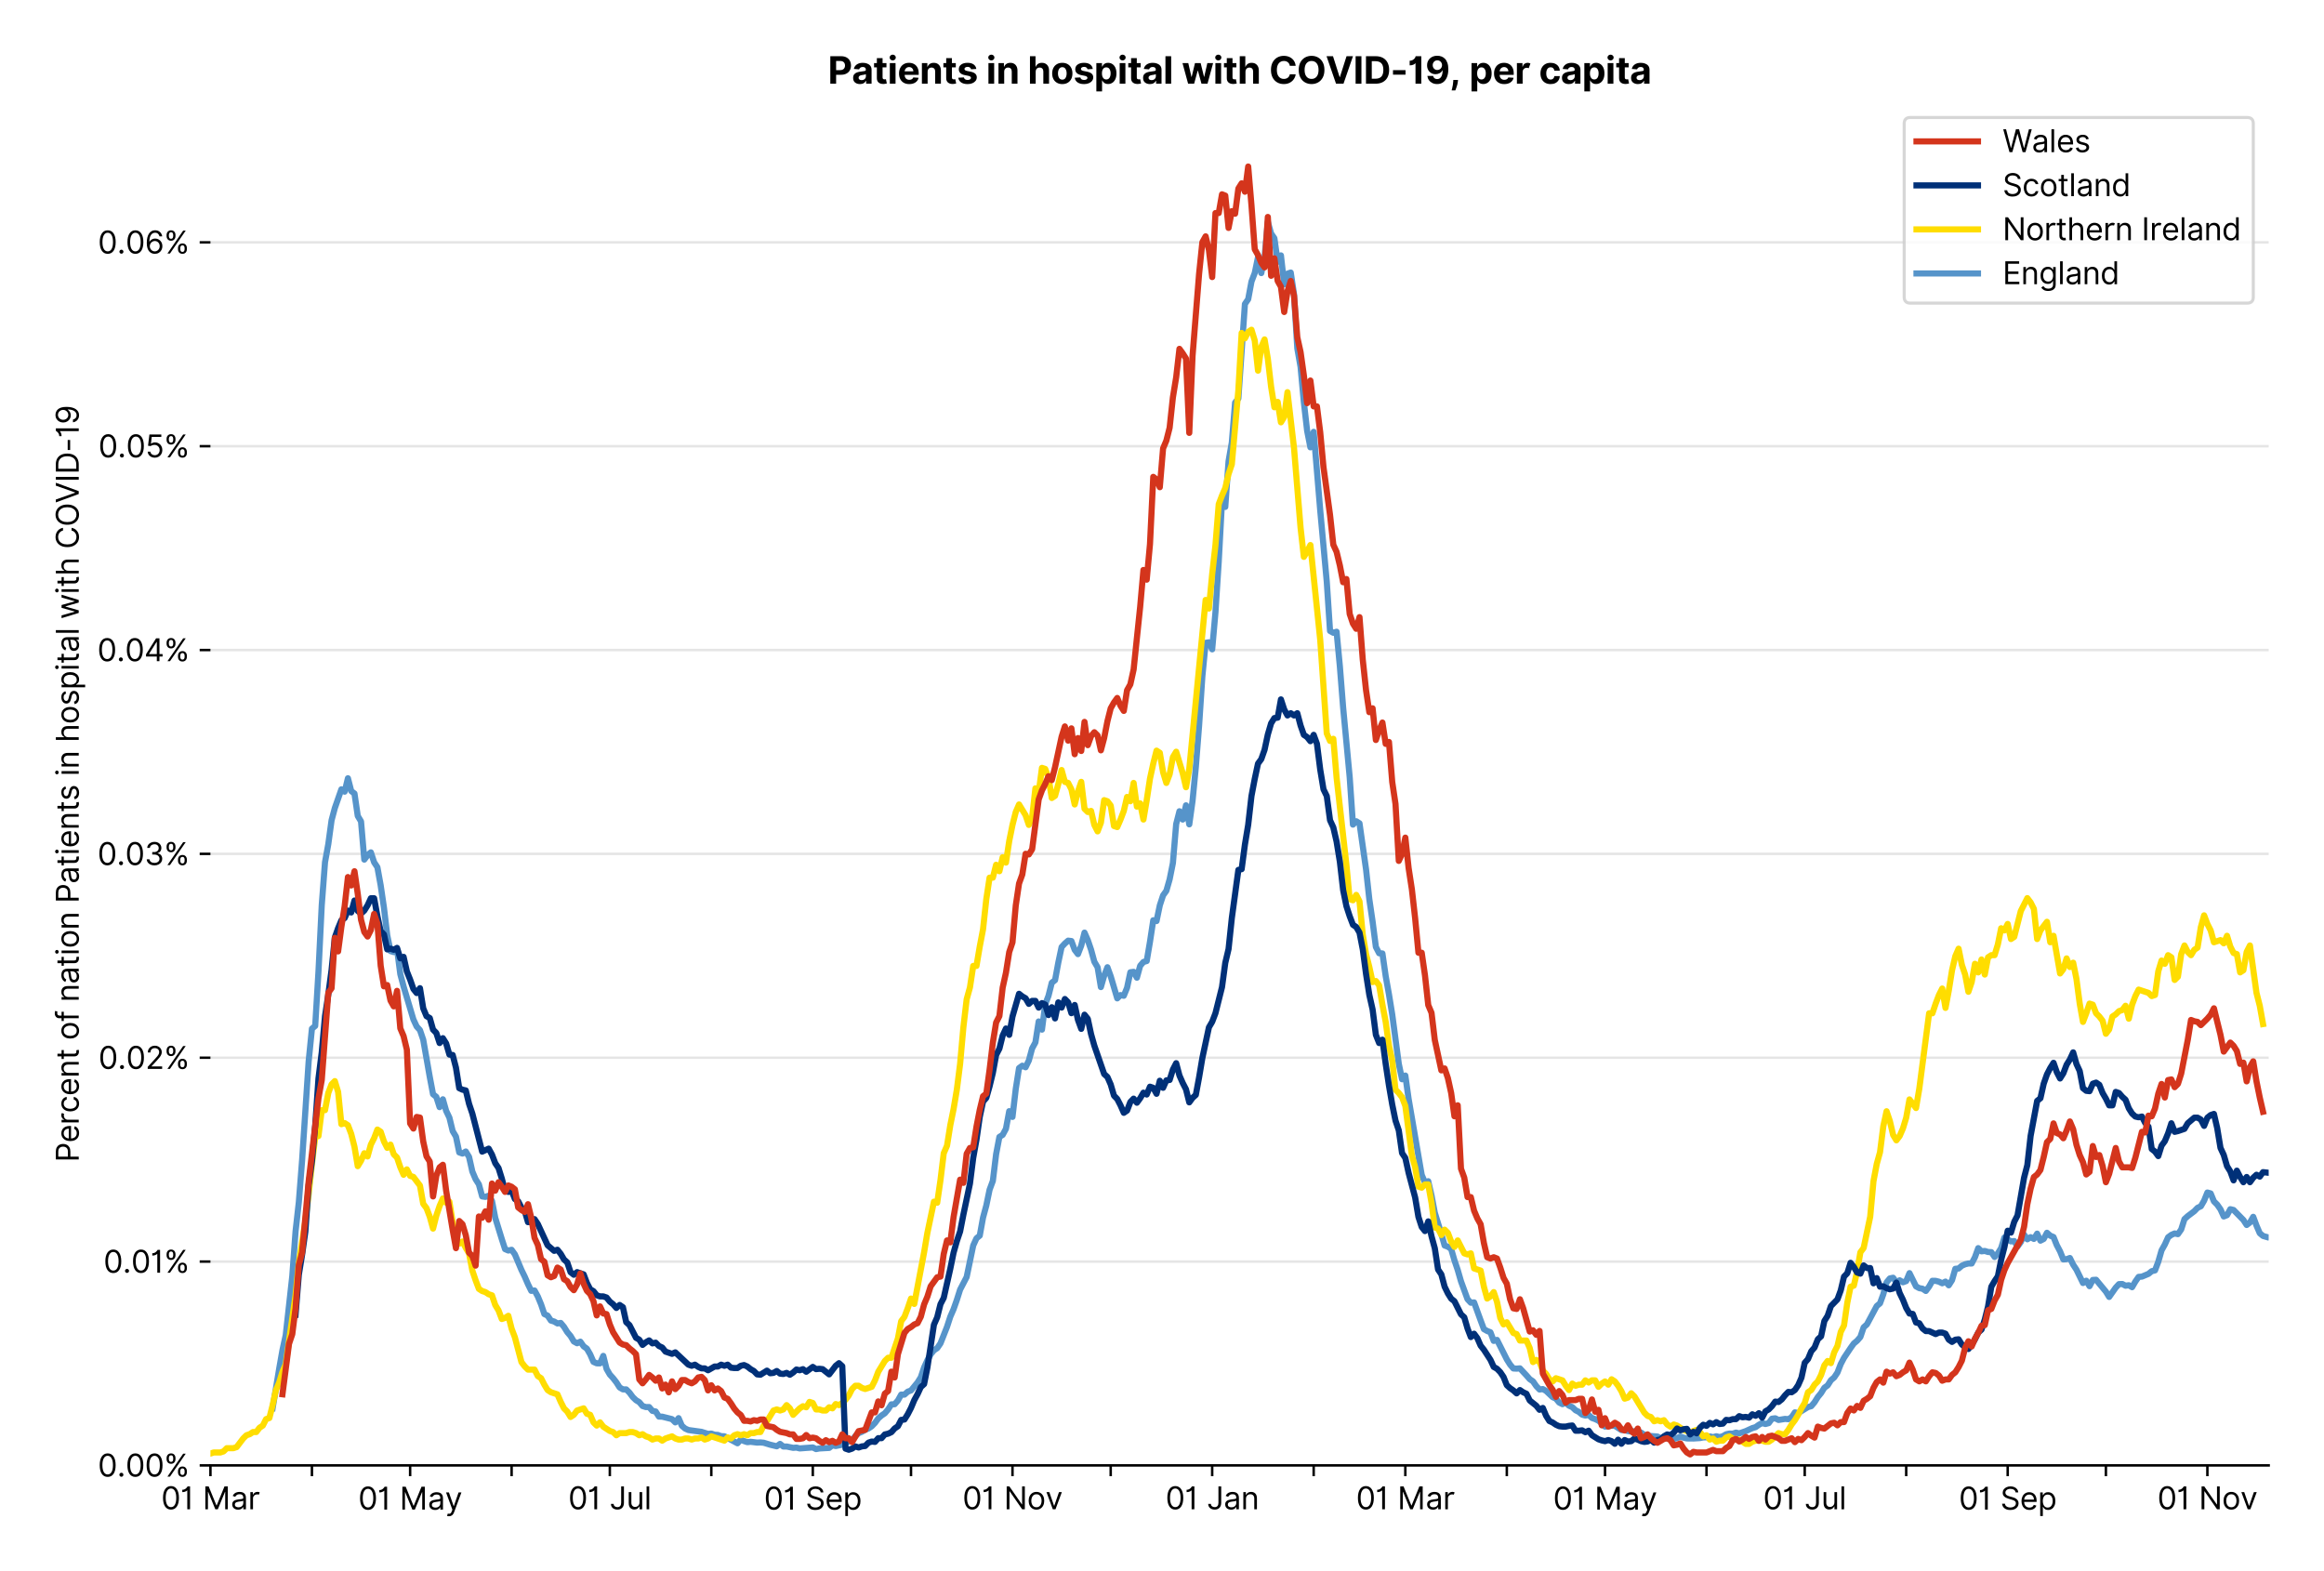 <?xml version="1.0" encoding="utf-8" standalone="no"?>
<!DOCTYPE svg PUBLIC "-//W3C//DTD SVG 1.1//EN"
  "http://www.w3.org/Graphics/SVG/1.1/DTD/svg11.dtd">
<svg xmlns:xlink="http://www.w3.org/1999/xlink" viewBox="0 0 756.061 511.234" xmlns="http://www.w3.org/2000/svg" version="1.1">
 <defs>
  <style type="text/css">*{stroke-linejoin: round; stroke-linecap: butt}</style>
 </defs>
 <g id="figure_1">
  <g id="patch_1">
   <path d="M 0 511.234 
L 756.061 511.234 
L 756.061 0 
L 0 0 
z
" style="fill: #ffffff"/>
  </g>
  <g id="axes_1">
   <g id="patch_2">
    <path d="M 68.461 476.745 
L 738.061 476.745 
L 738.061 33.225 
L 68.461 33.225 
z
" style="fill: #ffffff"/>
   </g>
   <g id="matplotlib.axis_1">
    <g id="xtick_1">
     <g id="line2d_1">
      <defs>
       <path id="mf3e87ea921" d="M 0 0 
L 0 3.5 
" style="stroke: #000000; stroke-width: 0.8"/>
      </defs>
      <g>
       <use xlink:href="#mf3e87ea921" x="68.461" y="476.745" style="stroke: #000000; stroke-width: 0.8"/>
      </g>
     </g>
     <g id="text_1">
      <!-- 01 Mar -->
      <g transform="translate(52.424 491.018)scale(0.1 -0.1)">
       <defs>
        <path id="Inter-Regular-30" d="M 2000 -64 
Q 1230 -64 806 561 
Q 382 1186 382 2327 
Q 382 3459 809 4088 
Q 1236 4718 2000 4718 
Q 2764 4718 3191 4088 
Q 3618 3459 3618 2327 
Q 3618 1186 3194 561 
Q 2771 -64 2000 -64 
z
M 2000 436 
Q 2509 436 2791 927 
Q 3073 1418 3073 2327 
Q 3073 3234 2789 3730 
Q 2505 4227 2000 4227 
Q 1496 4227 1211 3730 
Q 927 3234 927 2327 
Q 927 1418 1210 927 
Q 1493 436 2000 436 
z
" transform="scale(0.016)"/>
        <path id="Inter-Regular-31" d="M 1973 4655 
L 1973 0 
L 1409 0 
L 1409 3836 
L 1373 3836 
Q 1341 3773 1209 3692 
Q 1077 3611 868 3551 
Q 659 3491 391 3491 
L 391 3964 
Q 661 3964 859 4061 
Q 1057 4159 1190 4291 
Q 1323 4423 1392 4529 
Q 1461 4636 1473 4655 
L 1973 4655 
z
" transform="scale(0.016)"/>
        <path id="Inter-Regular-20" transform="scale(0.016)"/>
        <path id="Inter-Regular-4d" d="M 564 4655 
L 1236 4655 
L 2818 791 
L 2873 791 
L 4455 4655 
L 5127 4655 
L 5127 0 
L 4600 0 
L 4600 3536 
L 4555 3536 
L 3100 0 
L 2591 0 
L 1136 3536 
L 1091 3536 
L 1091 0 
L 564 0 
L 564 4655 
z
" transform="scale(0.016)"/>
        <path id="Inter-Regular-61" d="M 1518 -82 
Q 1186 -82 916 44 
Q 646 170 486 410 
Q 327 650 327 991 
Q 327 1291 445 1478 
Q 564 1666 761 1773 
Q 959 1880 1199 1933 
Q 1439 1986 1682 2018 
Q 2000 2059 2199 2080 
Q 2398 2102 2490 2154 
Q 2582 2207 2582 2336 
L 2582 2355 
Q 2582 2691 2399 2877 
Q 2216 3064 1846 3064 
Q 1461 3064 1243 2895 
Q 1025 2727 936 2536 
L 427 2718 
Q 564 3036 792 3214 
Q 1021 3393 1292 3464 
Q 1564 3536 1827 3536 
Q 1996 3536 2215 3496 
Q 2434 3457 2640 3334 
Q 2846 3211 2982 2963 
Q 3118 2716 3118 2300 
L 3118 0 
L 2582 0 
L 2582 473 
L 2555 473 
Q 2500 359 2373 229 
Q 2246 100 2034 9 
Q 1823 -82 1518 -82 
z
M 1600 400 
Q 1918 400 2137 525 
Q 2357 650 2469 847 
Q 2582 1045 2582 1264 
L 2582 1755 
Q 2548 1714 2433 1681 
Q 2318 1648 2169 1624 
Q 2021 1600 1881 1583 
Q 1741 1566 1655 1555 
Q 1446 1527 1265 1467 
Q 1084 1407 974 1287 
Q 864 1168 864 964 
Q 864 684 1072 542 
Q 1280 400 1600 400 
z
" transform="scale(0.016)"/>
        <path id="Inter-Regular-72" d="M 491 0 
L 491 3491 
L 1009 3491 
L 1009 2964 
L 1046 2964 
Q 1139 3223 1389 3384 
Q 1639 3545 1955 3545 
Q 2100 3545 2209 3511 
Q 2318 3477 2400 3418 
L 2218 2964 
Q 2161 2993 2085 3010 
Q 2009 3027 1909 3027 
Q 1527 3027 1277 2794 
Q 1027 2561 1027 2209 
L 1027 0 
L 491 0 
z
" transform="scale(0.016)"/>
       </defs>
       <use xlink:href="#Inter-Regular-30"/>
       <use xlink:href="#Inter-Regular-31" x="62.5"/>
       <use xlink:href="#Inter-Regular-20" x="106.676"/>
       <use xlink:href="#Inter-Regular-4d" x="134.801"/>
       <use xlink:href="#Inter-Regular-61" x="225.994"/>
       <use xlink:href="#Inter-Regular-72" x="282.386"/>
      </g>
     </g>
    </g>
    <g id="xtick_2">
     <g id="line2d_2">
      <g>
       <use xlink:href="#mf3e87ea921" x="101.477" y="476.745" style="stroke: #000000; stroke-width: 0.8"/>
      </g>
     </g>
    </g>
    <g id="xtick_3">
     <g id="line2d_3">
      <g>
       <use xlink:href="#mf3e87ea921" x="133.427" y="476.745" style="stroke: #000000; stroke-width: 0.8"/>
      </g>
     </g>
     <g id="text_2">
      <!-- 01 May -->
      <g transform="translate(116.524 491.117)scale(0.1 -0.1)">
       <defs>
        <path id="Inter-Regular-79" d="M 818 -1355 
Q 682 -1355 575 -1333 
Q 468 -1311 427 -1291 
L 564 -818 
Q 857 -893 1053 -814 
Q 1250 -736 1391 -345 
L 1509 -18 
L 218 3491 
L 800 3491 
L 1764 709 
L 1800 709 
L 2764 3491 
L 3346 3491 
L 1846 -564 
Q 1550 -1355 818 -1355 
z
" transform="scale(0.016)"/>
       </defs>
       <use xlink:href="#Inter-Regular-30"/>
       <use xlink:href="#Inter-Regular-31" x="62.5"/>
       <use xlink:href="#Inter-Regular-20" x="106.676"/>
       <use xlink:href="#Inter-Regular-4d" x="134.801"/>
       <use xlink:href="#Inter-Regular-61" x="225.994"/>
       <use xlink:href="#Inter-Regular-79" x="282.386"/>
      </g>
     </g>
    </g>
    <g id="xtick_4">
     <g id="line2d_4">
      <g>
       <use xlink:href="#mf3e87ea921" x="166.443" y="476.745" style="stroke: #000000; stroke-width: 0.8"/>
      </g>
     </g>
    </g>
    <g id="xtick_5">
     <g id="line2d_5">
      <g>
       <use xlink:href="#mf3e87ea921" x="198.393" y="476.745" style="stroke: #000000; stroke-width: 0.8"/>
      </g>
     </g>
     <g id="text_3">
      <!-- 01 Jul -->
      <g transform="translate(184.85 491.018)scale(0.1 -0.1)">
       <defs>
        <path id="Inter-Regular-4a" d="M 2346 4655 
L 2909 4655 
L 2909 1327 
Q 2909 657 2549 296 
Q 2189 -64 1582 -64 
Q 1200 -64 902 76 
Q 605 216 434 475 
Q 264 734 264 1091 
L 818 1091 
Q 818 795 1034 615 
Q 1250 436 1582 436 
Q 1948 436 2147 664 
Q 2346 893 2346 1327 
L 2346 4655 
z
" transform="scale(0.016)"/>
        <path id="Inter-Regular-75" d="M 2691 1427 
L 2691 3491 
L 3227 3491 
L 3227 0 
L 2691 0 
L 2691 591 
L 2655 591 
Q 2532 325 2273 140 
Q 2014 -45 1618 -45 
Q 1127 -45 809 280 
Q 491 605 491 1273 
L 491 3491 
L 1027 3491 
L 1027 1309 
Q 1027 927 1242 700 
Q 1457 473 1791 473 
Q 1991 473 2199 575 
Q 2407 677 2549 888 
Q 2691 1100 2691 1427 
z
" transform="scale(0.016)"/>
        <path id="Inter-Regular-6c" d="M 1027 4655 
L 1027 0 
L 491 0 
L 491 4655 
L 1027 4655 
z
" transform="scale(0.016)"/>
       </defs>
       <use xlink:href="#Inter-Regular-30"/>
       <use xlink:href="#Inter-Regular-31" x="62.5"/>
       <use xlink:href="#Inter-Regular-20" x="106.676"/>
       <use xlink:href="#Inter-Regular-4a" x="134.801"/>
       <use xlink:href="#Inter-Regular-75" x="189.063"/>
       <use xlink:href="#Inter-Regular-6c" x="247.159"/>
      </g>
     </g>
    </g>
    <g id="xtick_6">
     <g id="line2d_6">
      <g>
       <use xlink:href="#mf3e87ea921" x="231.409" y="476.745" style="stroke: #000000; stroke-width: 0.8"/>
      </g>
     </g>
    </g>
    <g id="xtick_7">
     <g id="line2d_7">
      <g>
       <use xlink:href="#mf3e87ea921" x="264.425" y="476.745" style="stroke: #000000; stroke-width: 0.8"/>
      </g>
     </g>
     <g id="text_4">
      <!-- 01 Sep -->
      <g transform="translate(248.537 491.117)scale(0.1 -0.1)">
       <defs>
        <path id="Inter-Regular-53" d="M 3109 3491 
Q 3068 3836 2777 4027 
Q 2486 4218 2064 4218 
Q 1600 4218 1318 3999 
Q 1036 3780 1036 3445 
Q 1036 3195 1189 3042 
Q 1343 2889 1553 2803 
Q 1764 2718 1936 2673 
L 2409 2545 
Q 2591 2498 2815 2414 
Q 3039 2330 3244 2185 
Q 3450 2041 3584 1816 
Q 3718 1591 3718 1264 
Q 3718 886 3521 581 
Q 3325 277 2949 97 
Q 2573 -82 2036 -82 
Q 1286 -82 845 272 
Q 405 627 364 1200 
L 946 1200 
Q 968 936 1124 764 
Q 1280 593 1519 510 
Q 1759 427 2036 427 
Q 2359 427 2616 533 
Q 2873 639 3023 828 
Q 3173 1018 3173 1273 
Q 3173 1505 3043 1650 
Q 2914 1795 2702 1886 
Q 2491 1977 2246 2045 
L 1673 2209 
Q 1127 2366 809 2657 
Q 491 2948 491 3418 
Q 491 3809 703 4101 
Q 916 4393 1276 4555 
Q 1636 4718 2082 4718 
Q 2532 4718 2882 4558 
Q 3232 4398 3437 4120 
Q 3643 3843 3655 3491 
L 3109 3491 
z
" transform="scale(0.016)"/>
        <path id="Inter-Regular-65" d="M 1955 -73 
Q 1450 -73 1085 151 
Q 721 375 524 778 
Q 327 1182 327 1718 
Q 327 2255 524 2665 
Q 721 3075 1074 3305 
Q 1427 3536 1900 3536 
Q 2173 3536 2439 3445 
Q 2705 3355 2923 3151 
Q 3141 2948 3270 2614 
Q 3400 2280 3400 1791 
L 3400 1564 
L 866 1564 
Q 884 1005 1183 707 
Q 1482 409 1955 409 
Q 2271 409 2498 545 
Q 2725 682 2827 955 
L 3346 809 
Q 3223 414 2854 170 
Q 2486 -73 1955 -73 
z
M 866 2027 
L 2855 2027 
Q 2855 2470 2595 2762 
Q 2336 3055 1900 3055 
Q 1593 3055 1368 2911 
Q 1143 2768 1013 2533 
Q 884 2298 866 2027 
z
" transform="scale(0.016)"/>
        <path id="Inter-Regular-70" d="M 491 -1309 
L 491 3491 
L 1009 3491 
L 1009 2936 
L 1073 2936 
Q 1132 3027 1237 3169 
Q 1343 3311 1542 3423 
Q 1741 3536 2082 3536 
Q 2523 3536 2859 3315 
Q 3196 3095 3384 2690 
Q 3573 2286 3573 1736 
Q 3573 1182 3384 776 
Q 3196 370 2861 148 
Q 2527 -73 2091 -73 
Q 1755 -73 1552 39 
Q 1350 152 1241 296 
Q 1132 441 1073 536 
L 1027 536 
L 1027 -1309 
L 491 -1309 
z
M 1018 1745 
Q 1018 1152 1276 780 
Q 1534 409 2018 409 
Q 2355 409 2581 587 
Q 2807 766 2921 1069 
Q 3036 1373 3036 1745 
Q 3036 2114 2923 2410 
Q 2811 2707 2585 2881 
Q 2359 3055 2018 3055 
Q 1527 3055 1272 2693 
Q 1018 2332 1018 1745 
z
" transform="scale(0.016)"/>
       </defs>
       <use xlink:href="#Inter-Regular-30"/>
       <use xlink:href="#Inter-Regular-31" x="62.5"/>
       <use xlink:href="#Inter-Regular-20" x="106.676"/>
       <use xlink:href="#Inter-Regular-53" x="134.801"/>
       <use xlink:href="#Inter-Regular-65" x="198.58"/>
       <use xlink:href="#Inter-Regular-70" x="256.818"/>
      </g>
     </g>
    </g>
    <g id="xtick_8">
     <g id="line2d_8">
      <g>
       <use xlink:href="#mf3e87ea921" x="296.375" y="476.745" style="stroke: #000000; stroke-width: 0.8"/>
      </g>
     </g>
    </g>
    <g id="xtick_9">
     <g id="line2d_9">
      <g>
       <use xlink:href="#mf3e87ea921" x="329.391" y="476.745" style="stroke: #000000; stroke-width: 0.8"/>
      </g>
     </g>
     <g id="text_5">
      <!-- 01 Nov -->
      <g transform="translate(313.12 491.018)scale(0.1 -0.1)">
       <defs>
        <path id="Inter-Regular-4e" d="M 4255 4655 
L 4255 0 
L 3709 0 
L 1173 3655 
L 1127 3655 
L 1127 0 
L 564 0 
L 564 4655 
L 1109 4655 
L 3655 991 
L 3700 991 
L 3700 4655 
L 4255 4655 
z
" transform="scale(0.016)"/>
        <path id="Inter-Regular-6f" d="M 1909 -73 
Q 1436 -73 1080 152 
Q 725 377 526 781 
Q 327 1186 327 1727 
Q 327 2273 526 2679 
Q 725 3086 1080 3311 
Q 1436 3536 1909 3536 
Q 2382 3536 2737 3311 
Q 3093 3086 3292 2679 
Q 3491 2273 3491 1727 
Q 3491 1186 3292 781 
Q 3093 377 2737 152 
Q 2382 -73 1909 -73 
z
M 1909 409 
Q 2268 409 2500 593 
Q 2732 777 2843 1077 
Q 2955 1377 2955 1727 
Q 2955 2077 2843 2379 
Q 2732 2682 2500 2868 
Q 2268 3055 1909 3055 
Q 1550 3055 1318 2868 
Q 1086 2682 975 2379 
Q 864 2077 864 1727 
Q 864 1377 975 1077 
Q 1086 777 1318 593 
Q 1550 409 1909 409 
z
" transform="scale(0.016)"/>
        <path id="Inter-Regular-76" d="M 3346 3491 
L 2055 0 
L 1509 0 
L 218 3491 
L 800 3491 
L 1764 709 
L 1800 709 
L 2764 3491 
L 3346 3491 
z
" transform="scale(0.016)"/>
       </defs>
       <use xlink:href="#Inter-Regular-30"/>
       <use xlink:href="#Inter-Regular-31" x="62.5"/>
       <use xlink:href="#Inter-Regular-20" x="106.676"/>
       <use xlink:href="#Inter-Regular-4e" x="134.801"/>
       <use xlink:href="#Inter-Regular-6f" x="210.085"/>
       <use xlink:href="#Inter-Regular-76" x="269.744"/>
      </g>
     </g>
    </g>
    <g id="xtick_10">
     <g id="line2d_10">
      <g>
       <use xlink:href="#mf3e87ea921" x="361.341" y="476.745" style="stroke: #000000; stroke-width: 0.8"/>
      </g>
     </g>
    </g>
    <g id="xtick_11">
     <g id="line2d_11">
      <g>
       <use xlink:href="#mf3e87ea921" x="394.357" y="476.745" style="stroke: #000000; stroke-width: 0.8"/>
      </g>
     </g>
     <g id="text_6">
      <!-- 01 Jan -->
      <g transform="translate(379.158 491.018)scale(0.1 -0.1)">
       <defs>
        <path id="Inter-Regular-6e" d="M 1027 2100 
L 1027 0 
L 491 0 
L 491 3491 
L 1009 3491 
L 1009 2945 
L 1055 2945 
Q 1177 3211 1427 3373 
Q 1677 3536 2073 3536 
Q 2602 3536 2928 3211 
Q 3255 2886 3255 2218 
L 3255 0 
L 2718 0 
L 2718 2182 
Q 2718 2593 2504 2824 
Q 2291 3055 1918 3055 
Q 1534 3055 1280 2806 
Q 1027 2557 1027 2100 
z
" transform="scale(0.016)"/>
       </defs>
       <use xlink:href="#Inter-Regular-30"/>
       <use xlink:href="#Inter-Regular-31" x="62.5"/>
       <use xlink:href="#Inter-Regular-20" x="106.676"/>
       <use xlink:href="#Inter-Regular-4a" x="134.801"/>
       <use xlink:href="#Inter-Regular-61" x="189.063"/>
       <use xlink:href="#Inter-Regular-6e" x="245.455"/>
      </g>
     </g>
    </g>
    <g id="xtick_12">
     <g id="line2d_12">
      <g>
       <use xlink:href="#mf3e87ea921" x="427.373" y="476.745" style="stroke: #000000; stroke-width: 0.8"/>
      </g>
     </g>
    </g>
    <g id="xtick_13">
     <g id="line2d_13">
      <g>
       <use xlink:href="#mf3e87ea921" x="457.193" y="476.745" style="stroke: #000000; stroke-width: 0.8"/>
      </g>
     </g>
     <g id="text_7">
      <!-- 01 Mar -->
      <g transform="translate(441.156 491.018)scale(0.1 -0.1)">
       <use xlink:href="#Inter-Regular-30"/>
       <use xlink:href="#Inter-Regular-31" x="62.5"/>
       <use xlink:href="#Inter-Regular-20" x="106.676"/>
       <use xlink:href="#Inter-Regular-4d" x="134.801"/>
       <use xlink:href="#Inter-Regular-61" x="225.994"/>
       <use xlink:href="#Inter-Regular-72" x="282.386"/>
      </g>
     </g>
    </g>
    <g id="xtick_14">
     <g id="line2d_14">
      <g>
       <use xlink:href="#mf3e87ea921" x="490.209" y="476.745" style="stroke: #000000; stroke-width: 0.8"/>
      </g>
     </g>
    </g>
    <g id="xtick_15">
     <g id="line2d_15">
      <g>
       <use xlink:href="#mf3e87ea921" x="522.159" y="476.745" style="stroke: #000000; stroke-width: 0.8"/>
      </g>
     </g>
     <g id="text_8">
      <!-- 01 May -->
      <g transform="translate(505.256 491.117)scale(0.1 -0.1)">
       <use xlink:href="#Inter-Regular-30"/>
       <use xlink:href="#Inter-Regular-31" x="62.5"/>
       <use xlink:href="#Inter-Regular-20" x="106.676"/>
       <use xlink:href="#Inter-Regular-4d" x="134.801"/>
       <use xlink:href="#Inter-Regular-61" x="225.994"/>
       <use xlink:href="#Inter-Regular-79" x="282.386"/>
      </g>
     </g>
    </g>
    <g id="xtick_16">
     <g id="line2d_16">
      <g>
       <use xlink:href="#mf3e87ea921" x="555.175" y="476.745" style="stroke: #000000; stroke-width: 0.8"/>
      </g>
     </g>
    </g>
    <g id="xtick_17">
     <g id="line2d_17">
      <g>
       <use xlink:href="#mf3e87ea921" x="587.126" y="476.745" style="stroke: #000000; stroke-width: 0.8"/>
      </g>
     </g>
     <g id="text_9">
      <!-- 01 Jul -->
      <g transform="translate(573.582 491.018)scale(0.1 -0.1)">
       <use xlink:href="#Inter-Regular-30"/>
       <use xlink:href="#Inter-Regular-31" x="62.5"/>
       <use xlink:href="#Inter-Regular-20" x="106.676"/>
       <use xlink:href="#Inter-Regular-4a" x="134.801"/>
       <use xlink:href="#Inter-Regular-75" x="189.063"/>
       <use xlink:href="#Inter-Regular-6c" x="247.159"/>
      </g>
     </g>
    </g>
    <g id="xtick_18">
     <g id="line2d_18">
      <g>
       <use xlink:href="#mf3e87ea921" x="620.141" y="476.745" style="stroke: #000000; stroke-width: 0.8"/>
      </g>
     </g>
    </g>
    <g id="xtick_19">
     <g id="line2d_19">
      <g>
       <use xlink:href="#mf3e87ea921" x="653.157" y="476.745" style="stroke: #000000; stroke-width: 0.8"/>
      </g>
     </g>
     <g id="text_10">
      <!-- 01 Sep -->
      <g transform="translate(637.269 491.117)scale(0.1 -0.1)">
       <use xlink:href="#Inter-Regular-30"/>
       <use xlink:href="#Inter-Regular-31" x="62.5"/>
       <use xlink:href="#Inter-Regular-20" x="106.676"/>
       <use xlink:href="#Inter-Regular-53" x="134.801"/>
       <use xlink:href="#Inter-Regular-65" x="198.58"/>
       <use xlink:href="#Inter-Regular-70" x="256.818"/>
      </g>
     </g>
    </g>
    <g id="xtick_20">
     <g id="line2d_20">
      <g>
       <use xlink:href="#mf3e87ea921" x="685.107" y="476.745" style="stroke: #000000; stroke-width: 0.8"/>
      </g>
     </g>
    </g>
    <g id="xtick_21">
     <g id="line2d_21">
      <g>
       <use xlink:href="#mf3e87ea921" x="718.123" y="476.745" style="stroke: #000000; stroke-width: 0.8"/>
      </g>
     </g>
     <g id="text_11">
      <!-- 01 Nov -->
      <g transform="translate(701.852 491.018)scale(0.1 -0.1)">
       <use xlink:href="#Inter-Regular-30"/>
       <use xlink:href="#Inter-Regular-31" x="62.5"/>
       <use xlink:href="#Inter-Regular-20" x="106.676"/>
       <use xlink:href="#Inter-Regular-4e" x="134.801"/>
       <use xlink:href="#Inter-Regular-6f" x="210.085"/>
       <use xlink:href="#Inter-Regular-76" x="269.744"/>
      </g>
     </g>
    </g>
   </g>
   <g id="matplotlib.axis_2">
    <g id="ytick_1">
     <g id="line2d_22">
      <path d="M 68.461 476.745 
L 738.061 476.745 
" clip-path="url(#p492f6509a8)" style="fill: none; stroke: #e5e5e5; stroke-width: 0.8; stroke-linecap: square"/>
     </g>
     <g id="line2d_23">
      <defs>
       <path id="m33b073a83d" d="M 0 0 
L -3.5 0 
" style="stroke: #000000; stroke-width: 0.8"/>
      </defs>
      <g>
       <use xlink:href="#m33b073a83d" x="68.461" y="476.745" style="stroke: #000000; stroke-width: 0.8"/>
      </g>
     </g>
     <g id="text_12">
      <!-- 0.00% -->
      <g transform="translate(31.83 480.382)scale(0.1 -0.1)">
       <defs>
        <path id="Inter-Regular-2e" d="M 882 -36 
Q 714 -36 593 84 
Q 473 205 473 373 
Q 473 541 593 661 
Q 714 782 882 782 
Q 1050 782 1170 661 
Q 1291 541 1291 373 
Q 1291 205 1170 84 
Q 1050 -36 882 -36 
z
" transform="scale(0.016)"/>
        <path id="Inter-Regular-25" d="M 2855 873 
L 2855 1118 
Q 2855 1373 2960 1585 
Q 3066 1798 3269 1926 
Q 3473 2055 3764 2055 
Q 4059 2055 4259 1926 
Q 4459 1798 4561 1585 
Q 4664 1373 4664 1118 
L 4664 873 
Q 4664 618 4560 405 
Q 4457 193 4256 64 
Q 4055 -64 3764 -64 
Q 3468 -64 3266 64 
Q 3064 193 2959 405 
Q 2855 618 2855 873 
z
M 536 3536 
L 536 3782 
Q 536 4036 642 4248 
Q 748 4461 951 4589 
Q 1155 4718 1446 4718 
Q 1741 4718 1941 4589 
Q 2141 4461 2243 4248 
Q 2346 4036 2346 3782 
L 2346 3536 
Q 2346 3282 2242 3069 
Q 2139 2857 1937 2728 
Q 1736 2600 1446 2600 
Q 1150 2600 948 2728 
Q 746 2857 641 3069 
Q 536 3282 536 3536 
z
M 709 0 
L 3909 4655 
L 4427 4655 
L 1227 0 
L 709 0 
z
M 3318 1118 
L 3318 873 
Q 3318 661 3418 494 
Q 3518 327 3764 327 
Q 4002 327 4101 494 
Q 4200 661 4200 873 
L 4200 1118 
Q 4200 1330 4104 1497 
Q 4009 1664 3764 1664 
Q 3525 1664 3421 1497 
Q 3318 1330 3318 1118 
z
M 1000 3782 
L 1000 3536 
Q 1000 3325 1100 3158 
Q 1200 2991 1446 2991 
Q 1684 2991 1783 3158 
Q 1882 3325 1882 3536 
L 1882 3782 
Q 1882 3993 1786 4160 
Q 1691 4327 1446 4327 
Q 1207 4327 1103 4160 
Q 1000 3993 1000 3782 
z
" transform="scale(0.016)"/>
       </defs>
       <use xlink:href="#Inter-Regular-30"/>
       <use xlink:href="#Inter-Regular-2e" x="62.5"/>
       <use xlink:href="#Inter-Regular-30" x="90.057"/>
       <use xlink:href="#Inter-Regular-30" x="152.557"/>
       <use xlink:href="#Inter-Regular-25" x="215.057"/>
      </g>
     </g>
    </g>
    <g id="ytick_2">
     <g id="line2d_24">
      <path d="M 68.461 410.428 
L 738.061 410.428 
" clip-path="url(#p492f6509a8)" style="fill: none; stroke: #e5e5e5; stroke-width: 0.8; stroke-linecap: square"/>
     </g>
     <g id="line2d_25">
      <g>
       <use xlink:href="#m33b073a83d" x="68.461" y="410.428" style="stroke: #000000; stroke-width: 0.8"/>
      </g>
     </g>
     <g id="text_13">
      <!-- 0.01% -->
      <g transform="translate(33.663 414.064)scale(0.1 -0.1)">
       <use xlink:href="#Inter-Regular-30"/>
       <use xlink:href="#Inter-Regular-2e" x="62.5"/>
       <use xlink:href="#Inter-Regular-30" x="90.057"/>
       <use xlink:href="#Inter-Regular-31" x="152.557"/>
       <use xlink:href="#Inter-Regular-25" x="196.733"/>
      </g>
     </g>
    </g>
    <g id="ytick_3">
     <g id="line2d_26">
      <path d="M 68.461 344.111 
L 738.061 344.111 
" clip-path="url(#p492f6509a8)" style="fill: none; stroke: #e5e5e5; stroke-width: 0.8; stroke-linecap: square"/>
     </g>
     <g id="line2d_27">
      <g>
       <use xlink:href="#m33b073a83d" x="68.461" y="344.111" style="stroke: #000000; stroke-width: 0.8"/>
      </g>
     </g>
     <g id="text_14">
      <!-- 0.02% -->
      <g transform="translate(32.028 347.747)scale(0.1 -0.1)">
       <defs>
        <path id="Inter-Regular-32" d="M 482 0 
L 482 409 
L 2018 2091 
Q 2289 2386 2464 2605 
Q 2639 2825 2724 3019 
Q 2809 3214 2809 3427 
Q 2809 3795 2553 4011 
Q 2298 4227 1918 4227 
Q 1514 4227 1275 3985 
Q 1036 3743 1036 3345 
L 500 3345 
Q 500 3755 688 4064 
Q 877 4373 1203 4545 
Q 1530 4718 1936 4718 
Q 2346 4718 2661 4545 
Q 2977 4373 3156 4079 
Q 3336 3786 3336 3427 
Q 3336 3170 3244 2926 
Q 3152 2682 2926 2383 
Q 2700 2084 2300 1655 
L 1255 536 
L 1255 500 
L 3418 500 
L 3418 0 
L 482 0 
z
" transform="scale(0.016)"/>
       </defs>
       <use xlink:href="#Inter-Regular-30"/>
       <use xlink:href="#Inter-Regular-2e" x="62.5"/>
       <use xlink:href="#Inter-Regular-30" x="90.057"/>
       <use xlink:href="#Inter-Regular-32" x="152.557"/>
       <use xlink:href="#Inter-Regular-25" x="213.068"/>
      </g>
     </g>
    </g>
    <g id="ytick_4">
     <g id="line2d_28">
      <path d="M 68.461 277.793 
L 738.061 277.793 
" clip-path="url(#p492f6509a8)" style="fill: none; stroke: #e5e5e5; stroke-width: 0.8; stroke-linecap: square"/>
     </g>
     <g id="line2d_29">
      <g>
       <use xlink:href="#m33b073a83d" x="68.461" y="277.793" style="stroke: #000000; stroke-width: 0.8"/>
      </g>
     </g>
     <g id="text_15">
      <!-- 0.03% -->
      <g transform="translate(31.716 281.43)scale(0.1 -0.1)">
       <defs>
        <path id="Inter-Regular-33" d="M 2055 -64 
Q 1605 -64 1253 90 
Q 902 245 696 521 
Q 491 798 473 1164 
L 1046 1164 
Q 1071 827 1356 631 
Q 1641 436 2046 436 
Q 2493 436 2783 664 
Q 3073 893 3073 1264 
Q 3073 1650 2787 1893 
Q 2502 2136 1973 2136 
L 1600 2136 
L 1600 2636 
L 1973 2636 
Q 2386 2636 2647 2856 
Q 2909 3077 2909 3445 
Q 2909 3798 2679 4012 
Q 2450 4227 2064 4227 
Q 1823 4227 1610 4139 
Q 1398 4052 1264 3887 
Q 1130 3723 1118 3491 
L 573 3491 
Q 586 3857 793 4133 
Q 1000 4409 1335 4563 
Q 1671 4718 2073 4718 
Q 2505 4718 2814 4544 
Q 3123 4370 3289 4086 
Q 3455 3802 3455 3473 
Q 3455 3080 3249 2802 
Q 3043 2525 2691 2418 
L 2691 2382 
Q 3132 2309 3379 2008 
Q 3627 1707 3627 1264 
Q 3627 884 3421 583 
Q 3216 282 2861 109 
Q 2507 -64 2055 -64 
z
" transform="scale(0.016)"/>
       </defs>
       <use xlink:href="#Inter-Regular-30"/>
       <use xlink:href="#Inter-Regular-2e" x="62.5"/>
       <use xlink:href="#Inter-Regular-30" x="90.057"/>
       <use xlink:href="#Inter-Regular-33" x="152.557"/>
       <use xlink:href="#Inter-Regular-25" x="216.193"/>
      </g>
     </g>
    </g>
    <g id="ytick_5">
     <g id="line2d_30">
      <path d="M 68.461 211.476 
L 738.061 211.476 
" clip-path="url(#p492f6509a8)" style="fill: none; stroke: #e5e5e5; stroke-width: 0.8; stroke-linecap: square"/>
     </g>
     <g id="line2d_31">
      <g>
       <use xlink:href="#m33b073a83d" x="68.461" y="211.476" style="stroke: #000000; stroke-width: 0.8"/>
      </g>
     </g>
     <g id="text_16">
      <!-- 0.04% -->
      <g transform="translate(31.659 215.113)scale(0.1 -0.1)">
       <defs>
        <path id="Inter-Regular-34" d="M 373 955 
L 373 1418 
L 2418 4655 
L 3100 4655 
L 3100 1455 
L 3736 1455 
L 3736 955 
L 3100 955 
L 3100 0 
L 2564 0 
L 2564 955 
L 373 955 
z
M 2564 1455 
L 2564 3936 
L 2527 3936 
L 982 1491 
L 982 1455 
L 2564 1455 
z
" transform="scale(0.016)"/>
       </defs>
       <use xlink:href="#Inter-Regular-30"/>
       <use xlink:href="#Inter-Regular-2e" x="62.5"/>
       <use xlink:href="#Inter-Regular-30" x="90.057"/>
       <use xlink:href="#Inter-Regular-34" x="152.557"/>
       <use xlink:href="#Inter-Regular-25" x="216.761"/>
      </g>
     </g>
    </g>
    <g id="ytick_6">
     <g id="line2d_32">
      <path d="M 68.461 145.159 
L 738.061 145.159 
" clip-path="url(#p492f6509a8)" style="fill: none; stroke: #e5e5e5; stroke-width: 0.8; stroke-linecap: square"/>
     </g>
     <g id="line2d_33">
      <g>
       <use xlink:href="#m33b073a83d" x="68.461" y="145.159" style="stroke: #000000; stroke-width: 0.8"/>
      </g>
     </g>
     <g id="text_17">
      <!-- 0.05% -->
      <g transform="translate(32 148.796)scale(0.1 -0.1)">
       <defs>
        <path id="Inter-Regular-35" d="M 1936 -64 
Q 1536 -64 1216 95 
Q 896 255 702 532 
Q 509 809 491 1164 
L 1036 1164 
Q 1068 848 1324 642 
Q 1580 436 1936 436 
Q 2223 436 2447 570 
Q 2671 705 2799 940 
Q 2927 1175 2927 1473 
Q 2927 1777 2794 2017 
Q 2661 2257 2429 2395 
Q 2198 2534 1900 2536 
Q 1686 2539 1461 2472 
Q 1236 2405 1091 2300 
L 564 2364 
L 846 4655 
L 3264 4655 
L 3264 4155 
L 1318 4155 
L 1155 2782 
L 1182 2782 
Q 1325 2895 1541 2970 
Q 1757 3045 1991 3045 
Q 2418 3045 2753 2842 
Q 3089 2639 3281 2286 
Q 3473 1934 3473 1482 
Q 3473 1036 3274 687 
Q 3075 339 2727 137 
Q 2380 -64 1936 -64 
z
" transform="scale(0.016)"/>
       </defs>
       <use xlink:href="#Inter-Regular-30"/>
       <use xlink:href="#Inter-Regular-2e" x="62.5"/>
       <use xlink:href="#Inter-Regular-30" x="90.057"/>
       <use xlink:href="#Inter-Regular-35" x="152.557"/>
       <use xlink:href="#Inter-Regular-25" x="213.352"/>
      </g>
     </g>
    </g>
    <g id="ytick_7">
     <g id="line2d_34">
      <path d="M 68.461 78.842 
L 738.061 78.842 
" clip-path="url(#p492f6509a8)" style="fill: none; stroke: #e5e5e5; stroke-width: 0.8; stroke-linecap: square"/>
     </g>
     <g id="line2d_35">
      <g>
       <use xlink:href="#m33b073a83d" x="68.461" y="78.842" style="stroke: #000000; stroke-width: 0.8"/>
      </g>
     </g>
     <g id="text_18">
      <!-- 0.06% -->
      <g transform="translate(31.844 82.478)scale(0.1 -0.1)">
       <defs>
        <path id="Inter-Regular-36" d="M 2027 -64 
Q 1741 -59 1454 45 
Q 1168 150 932 399 
Q 696 648 552 1074 
Q 409 1500 409 2145 
Q 409 3386 861 4056 
Q 1314 4727 2100 4727 
Q 2686 4727 3073 4384 
Q 3461 4041 3546 3491 
L 2991 3491 
Q 2914 3811 2691 4019 
Q 2468 4227 2100 4227 
Q 1559 4227 1249 3755 
Q 939 3284 936 2427 
L 973 2427 
Q 1164 2716 1461 2880 
Q 1759 3045 2118 3045 
Q 2518 3045 2850 2846 
Q 3182 2648 3382 2299 
Q 3582 1950 3582 1500 
Q 3582 1068 3389 710 
Q 3196 352 2847 142 
Q 2498 -68 2027 -64 
z
M 2027 436 
Q 2314 436 2542 579 
Q 2771 723 2903 964 
Q 3036 1205 3036 1500 
Q 3036 1789 2908 2026 
Q 2780 2264 2556 2404 
Q 2332 2545 2046 2545 
Q 1757 2545 1525 2397 
Q 1293 2250 1157 2010 
Q 1021 1770 1018 1491 
Q 1018 1214 1149 973 
Q 1280 732 1508 584 
Q 1736 436 2027 436 
z
" transform="scale(0.016)"/>
       </defs>
       <use xlink:href="#Inter-Regular-30"/>
       <use xlink:href="#Inter-Regular-2e" x="62.5"/>
       <use xlink:href="#Inter-Regular-30" x="90.057"/>
       <use xlink:href="#Inter-Regular-36" x="152.557"/>
       <use xlink:href="#Inter-Regular-25" x="214.915"/>
      </g>
     </g>
    </g>
    <g id="text_19">
     <!-- Percent of nation Patients in hospital with COVID-19 -->
     <g transform="translate(25.614 378.105)rotate(-90)scale(0.1 -0.1)">
      <defs>
       <path id="Inter-Regular-50" d="M 564 0 
L 564 4655 
L 2136 4655 
Q 2684 4655 3033 4458 
Q 3382 4261 3550 3927 
Q 3718 3593 3718 3182 
Q 3718 2770 3551 2434 
Q 3384 2098 3036 1899 
Q 2689 1700 2146 1700 
L 1127 1700 
L 1127 0 
L 564 0 
z
M 1127 2200 
L 2127 2200 
Q 2689 2200 2926 2482 
Q 3164 2764 3164 3182 
Q 3164 3602 2925 3878 
Q 2686 4155 2118 4155 
L 1127 4155 
L 1127 2200 
z
" transform="scale(0.016)"/>
       <path id="Inter-Regular-63" d="M 1909 -73 
Q 1418 -73 1063 159 
Q 709 391 518 798 
Q 327 1205 327 1727 
Q 327 2259 524 2667 
Q 721 3075 1074 3305 
Q 1427 3536 1900 3536 
Q 2268 3536 2563 3400 
Q 2859 3264 3047 3018 
Q 3236 2773 3282 2445 
L 2746 2445 
Q 2684 2684 2474 2869 
Q 2264 3055 1909 3055 
Q 1439 3055 1151 2697 
Q 864 2339 864 1745 
Q 864 1139 1148 774 
Q 1432 409 1909 409 
Q 2223 409 2447 570 
Q 2671 732 2746 1018 
L 3282 1018 
Q 3236 709 3058 462 
Q 2880 216 2588 71 
Q 2296 -73 1909 -73 
z
" transform="scale(0.016)"/>
       <path id="Inter-Regular-74" d="M 2009 3491 
L 2009 3036 
L 1264 3036 
L 1264 1000 
Q 1264 773 1331 660 
Q 1398 548 1503 510 
Q 1609 473 1727 473 
Q 1816 473 1873 483 
Q 1930 493 1964 500 
L 2073 18 
Q 2018 -2 1920 -23 
Q 1823 -45 1673 -45 
Q 1446 -45 1228 52 
Q 1011 150 869 350 
Q 727 550 727 855 
L 727 3036 
L 200 3036 
L 200 3491 
L 727 3491 
L 727 4327 
L 1264 4327 
L 1264 3491 
L 2009 3491 
z
" transform="scale(0.016)"/>
       <path id="Inter-Regular-66" d="M 2046 3491 
L 2046 3036 
L 1264 3036 
L 1264 0 
L 727 0 
L 727 3036 
L 164 3036 
L 164 3491 
L 727 3491 
L 727 3973 
Q 727 4273 868 4473 
Q 1009 4673 1234 4773 
Q 1459 4873 1709 4873 
Q 1907 4873 2032 4841 
Q 2157 4809 2218 4782 
L 2064 4318 
Q 2023 4332 1951 4352 
Q 1880 4373 1764 4373 
Q 1498 4373 1381 4239 
Q 1264 4105 1264 3845 
L 1264 3491 
L 2046 3491 
z
" transform="scale(0.016)"/>
       <path id="Inter-Regular-69" d="M 491 0 
L 491 3491 
L 1027 3491 
L 1027 0 
L 491 0 
z
M 764 4073 
Q 607 4073 494 4179 
Q 382 4286 382 4436 
Q 382 4586 494 4693 
Q 607 4800 764 4800 
Q 921 4800 1033 4693 
Q 1146 4586 1146 4436 
Q 1146 4286 1033 4179 
Q 921 4073 764 4073 
z
" transform="scale(0.016)"/>
       <path id="Inter-Regular-73" d="M 2964 2709 
L 2482 2573 
Q 2411 2755 2245 2914 
Q 2080 3073 1727 3073 
Q 1407 3073 1194 2926 
Q 982 2780 982 2555 
Q 982 2355 1127 2239 
Q 1273 2123 1582 2045 
L 2100 1918 
Q 3027 1691 3027 973 
Q 3027 673 2855 436 
Q 2684 200 2377 63 
Q 2071 -73 1664 -73 
Q 1130 -73 780 159 
Q 430 391 336 836 
L 846 964 
Q 989 400 1655 400 
Q 2030 400 2251 560 
Q 2473 720 2473 945 
Q 2473 1316 1955 1436 
L 1373 1573 
Q 893 1686 669 1926 
Q 446 2166 446 2527 
Q 446 2823 613 3050 
Q 780 3277 1069 3406 
Q 1359 3536 1727 3536 
Q 2246 3536 2542 3309 
Q 2839 3082 2964 2709 
z
" transform="scale(0.016)"/>
       <path id="Inter-Regular-68" d="M 1027 2100 
L 1027 0 
L 491 0 
L 491 4655 
L 1027 4655 
L 1027 2945 
L 1073 2945 
Q 1196 3216 1442 3376 
Q 1689 3536 2100 3536 
Q 2636 3536 2963 3213 
Q 3291 2891 3291 2218 
L 3291 0 
L 2755 0 
L 2755 2182 
Q 2755 2598 2540 2826 
Q 2325 3055 1946 3055 
Q 1548 3055 1287 2806 
Q 1027 2557 1027 2100 
z
" transform="scale(0.016)"/>
       <path id="Inter-Regular-77" d="M 1282 0 
L 218 3491 
L 782 3491 
L 1536 818 
L 1573 818 
L 2318 3491 
L 2891 3491 
L 3627 827 
L 3664 827 
L 4418 3491 
L 4982 3491 
L 3918 0 
L 3391 0 
L 2627 2682 
L 2573 2682 
L 1809 0 
L 1282 0 
z
" transform="scale(0.016)"/>
       <path id="Inter-Regular-43" d="M 4309 3200 
L 3746 3200 
Q 3677 3523 3484 3743 
Q 3291 3964 3018 4077 
Q 2746 4191 2436 4191 
Q 2014 4191 1672 3977 
Q 1330 3764 1128 3348 
Q 927 2932 927 2327 
Q 927 1723 1128 1307 
Q 1330 891 1672 677 
Q 2014 464 2436 464 
Q 2746 464 3018 577 
Q 3291 691 3484 911 
Q 3677 1132 3746 1455 
L 4309 1455 
Q 4223 977 3957 637 
Q 3691 298 3298 117 
Q 2905 -64 2436 -64 
Q 1841 -64 1377 227 
Q 914 518 648 1054 
Q 382 1591 382 2327 
Q 382 3064 648 3600 
Q 914 4136 1377 4427 
Q 1841 4718 2436 4718 
Q 2905 4718 3298 4537 
Q 3691 4357 3957 4017 
Q 4223 3677 4309 3200 
z
" transform="scale(0.016)"/>
       <path id="Inter-Regular-4f" d="M 4491 2327 
Q 4491 1591 4225 1054 
Q 3959 518 3495 227 
Q 3032 -64 2436 -64 
Q 1841 -64 1377 227 
Q 914 518 648 1054 
Q 382 1591 382 2327 
Q 382 3064 648 3600 
Q 914 4136 1377 4427 
Q 1841 4718 2436 4718 
Q 3032 4718 3495 4427 
Q 3959 4136 4225 3600 
Q 4491 3064 4491 2327 
z
M 3946 2327 
Q 3946 2932 3744 3348 
Q 3543 3764 3201 3977 
Q 2859 4191 2436 4191 
Q 2014 4191 1672 3977 
Q 1330 3764 1128 3348 
Q 927 2932 927 2327 
Q 927 1723 1128 1307 
Q 1330 891 1672 677 
Q 2014 464 2436 464 
Q 2859 464 3201 677 
Q 3543 891 3744 1307 
Q 3946 1723 3946 2327 
z
" transform="scale(0.016)"/>
       <path id="Inter-Regular-56" d="M 755 4655 
L 2136 736 
L 2191 736 
L 3573 4655 
L 4164 4655 
L 2455 0 
L 1873 0 
L 164 4655 
L 755 4655 
z
" transform="scale(0.016)"/>
       <path id="Inter-Regular-49" d="M 1127 4655 
L 1127 0 
L 564 0 
L 564 4655 
L 1127 4655 
z
" transform="scale(0.016)"/>
       <path id="Inter-Regular-44" d="M 2000 0 
L 564 0 
L 564 4655 
L 2064 4655 
Q 2741 4655 3223 4376 
Q 3705 4098 3961 3578 
Q 4218 3059 4218 2336 
Q 4218 1609 3959 1085 
Q 3700 561 3204 280 
Q 2709 0 2000 0 
z
M 1127 500 
L 1964 500 
Q 2830 500 3251 992 
Q 3673 1484 3673 2336 
Q 3673 3182 3259 3668 
Q 2846 4155 2027 4155 
L 1127 4155 
L 1127 500 
z
" transform="scale(0.016)"/>
       <path id="Inter-Regular-2d" d="M 2491 2245 
L 2491 1745 
L 455 1745 
L 455 2245 
L 2491 2245 
z
" transform="scale(0.016)"/>
       <path id="Inter-Regular-39" d="M 1964 4727 
Q 2250 4725 2536 4618 
Q 2823 4511 3059 4263 
Q 3296 4016 3439 3590 
Q 3582 3164 3582 2518 
Q 3582 1277 3128 606 
Q 2675 -64 1891 -64 
Q 1305 -64 916 278 
Q 527 620 446 1173 
L 1000 1173 
Q 1075 852 1299 644 
Q 1523 436 1891 436 
Q 2430 436 2742 906 
Q 3055 1377 3055 2236 
L 3018 2236 
Q 2827 1950 2530 1784 
Q 2234 1618 1873 1618 
Q 1473 1618 1140 1817 
Q 807 2016 608 2365 
Q 409 2714 409 3164 
Q 409 3595 601 3952 
Q 793 4309 1142 4520 
Q 1491 4732 1964 4727 
z
M 1964 4227 
Q 1677 4227 1449 4084 
Q 1221 3941 1088 3700 
Q 955 3459 955 3164 
Q 955 2873 1083 2635 
Q 1211 2398 1435 2258 
Q 1659 2118 1946 2118 
Q 2232 2118 2465 2266 
Q 2698 2414 2835 2654 
Q 2973 2895 2973 3173 
Q 2973 3450 2842 3691 
Q 2711 3932 2483 4079 
Q 2255 4227 1964 4227 
z
" transform="scale(0.016)"/>
      </defs>
      <use xlink:href="#Inter-Regular-50"/>
      <use xlink:href="#Inter-Regular-65" x="63.494"/>
      <use xlink:href="#Inter-Regular-72" x="121.733"/>
      <use xlink:href="#Inter-Regular-63" x="160.085"/>
      <use xlink:href="#Inter-Regular-65" x="215.909"/>
      <use xlink:href="#Inter-Regular-6e" x="274.148"/>
      <use xlink:href="#Inter-Regular-74" x="332.671"/>
      <use xlink:href="#Inter-Regular-20" x="369.034"/>
      <use xlink:href="#Inter-Regular-6f" x="397.159"/>
      <use xlink:href="#Inter-Regular-66" x="456.818"/>
      <use xlink:href="#Inter-Regular-20" x="492.898"/>
      <use xlink:href="#Inter-Regular-6e" x="521.023"/>
      <use xlink:href="#Inter-Regular-61" x="579.546"/>
      <use xlink:href="#Inter-Regular-74" x="635.938"/>
      <use xlink:href="#Inter-Regular-69" x="672.301"/>
      <use xlink:href="#Inter-Regular-6f" x="696.023"/>
      <use xlink:href="#Inter-Regular-6e" x="755.682"/>
      <use xlink:href="#Inter-Regular-20" x="814.205"/>
      <use xlink:href="#Inter-Regular-50" x="842.33"/>
      <use xlink:href="#Inter-Regular-61" x="905.824"/>
      <use xlink:href="#Inter-Regular-74" x="962.216"/>
      <use xlink:href="#Inter-Regular-69" x="998.58"/>
      <use xlink:href="#Inter-Regular-65" x="1022.301"/>
      <use xlink:href="#Inter-Regular-6e" x="1080.54"/>
      <use xlink:href="#Inter-Regular-74" x="1139.063"/>
      <use xlink:href="#Inter-Regular-73" x="1175.426"/>
      <use xlink:href="#Inter-Regular-20" x="1227.699"/>
      <use xlink:href="#Inter-Regular-69" x="1255.824"/>
      <use xlink:href="#Inter-Regular-6e" x="1279.546"/>
      <use xlink:href="#Inter-Regular-20" x="1338.068"/>
      <use xlink:href="#Inter-Regular-68" x="1366.193"/>
      <use xlink:href="#Inter-Regular-6f" x="1425.284"/>
      <use xlink:href="#Inter-Regular-73" x="1484.943"/>
      <use xlink:href="#Inter-Regular-70" x="1537.216"/>
      <use xlink:href="#Inter-Regular-69" x="1598.154"/>
      <use xlink:href="#Inter-Regular-74" x="1621.875"/>
      <use xlink:href="#Inter-Regular-61" x="1658.239"/>
      <use xlink:href="#Inter-Regular-6c" x="1714.631"/>
      <use xlink:href="#Inter-Regular-20" x="1738.353"/>
      <use xlink:href="#Inter-Regular-77" x="1766.478"/>
      <use xlink:href="#Inter-Regular-69" x="1847.728"/>
      <use xlink:href="#Inter-Regular-74" x="1871.449"/>
      <use xlink:href="#Inter-Regular-68" x="1907.813"/>
      <use xlink:href="#Inter-Regular-20" x="1966.904"/>
      <use xlink:href="#Inter-Regular-43" x="1995.029"/>
      <use xlink:href="#Inter-Regular-4f" x="2067.756"/>
      <use xlink:href="#Inter-Regular-56" x="2143.892"/>
      <use xlink:href="#Inter-Regular-49" x="2211.506"/>
      <use xlink:href="#Inter-Regular-44" x="2237.926"/>
      <use xlink:href="#Inter-Regular-2d" x="2309.802"/>
      <use xlink:href="#Inter-Regular-31" x="2355.824"/>
      <use xlink:href="#Inter-Regular-39" x="2400"/>
     </g>
    </g>
   </g>
   <g id="line2d_36">
    <path d="M 88.696 458.129 
L 90.826 445.287 
L 91.891 439.243 
L 92.956 434.353 
L 95.086 415.172 
L 96.151 400.61 
L 97.216 391.102 
L 98.281 377.494 
L 100.412 345.329 
L 101.477 334.666 
L 102.542 333.771 
L 103.607 316.098 
L 104.672 294.489 
L 105.737 280.492 
L 106.802 274.637 
L 107.867 266.861 
L 108.932 262.878 
L 111.062 256.787 
L 112.127 257.553 
L 113.192 253.194 
L 114.257 257.353 
L 115.322 258.166 
L 116.387 265.447 
L 117.452 267.226 
L 118.517 279.656 
L 119.582 278.219 
L 120.647 277.3 
L 121.712 280.528 
L 122.777 282.142 
L 123.842 288.021 
L 124.907 295.279 
L 125.972 304.233 
L 127.037 309.417 
L 128.102 309.747 
L 129.167 308.793 
L 130.232 316.922 
L 131.297 320.94 
L 134.492 331.662 
L 135.557 333.959 
L 136.622 335.126 
L 137.687 338.26 
L 139.817 350.371 
L 140.882 355.991 
L 141.947 356.852 
L 143.012 360.186 
L 144.077 357.641 
L 145.142 361.388 
L 146.207 363.614 
L 147.272 367.985 
L 148.337 369.776 
L 149.402 374.913 
L 150.467 375.29 
L 151.532 374.619 
L 152.598 376.386 
L 153.663 381.134 
L 154.728 383.632 
L 155.793 385.305 
L 156.858 389.228 
L 157.923 389.382 
L 158.988 388.993 
L 160.053 390.678 
L 161.118 396.203 
L 163.248 403.108 
L 164.313 406.383 
L 165.378 406.842 
L 166.443 406.595 
L 167.508 408.091 
L 169.638 413.146 
L 170.703 415.326 
L 171.768 417.788 
L 172.833 419.956 
L 173.898 419.838 
L 174.963 421.782 
L 176.028 424.351 
L 177.093 427.508 
L 178.158 428.015 
L 179.223 429.617 
L 180.288 429.935 
L 181.353 430.56 
L 182.418 430.395 
L 183.483 431.667 
L 184.548 433.376 
L 185.613 434.624 
L 186.678 436.415 
L 187.743 437.004 
L 188.808 436.486 
L 189.873 438.006 
L 190.938 438.772 
L 192.003 440.621 
L 193.068 443.06 
L 194.133 443.532 
L 195.198 443.543 
L 196.263 441.116 
L 197.328 445.346 
L 198.393 447.184 
L 199.458 448.35 
L 200.523 449.717 
L 201.588 451.39 
L 202.653 452.003 
L 203.718 452.015 
L 204.783 453.063 
L 205.848 454.501 
L 206.914 455.526 
L 207.979 456.174 
L 209.044 457.423 
L 210.109 457.764 
L 211.174 457.752 
L 212.239 459.001 
L 213.304 459.202 
L 214.369 460.863 
L 215.434 460.886 
L 218.629 461.688 
L 219.694 462.748 
L 220.759 461.37 
L 221.824 463.844 
L 222.889 464.751 
L 223.954 465.234 
L 228.214 465.823 
L 230.344 466.495 
L 231.409 466.389 
L 232.474 466.766 
L 233.539 466.825 
L 234.604 467.237 
L 235.669 467.261 
L 239.929 469.546 
L 240.994 468.333 
L 242.059 468.828 
L 243.124 469.181 
L 244.189 469.063 
L 246.319 469.322 
L 247.384 469.275 
L 248.449 469.369 
L 250.579 470.017 
L 252.709 470.524 
L 253.774 469.747 
L 254.839 470.595 
L 255.904 470.595 
L 258.034 471.031 
L 259.099 470.948 
L 260.165 471.219 
L 264.425 470.901 
L 265.49 471.431 
L 266.555 471.231 
L 269.75 471.054 
L 270.815 470.206 
L 271.88 470.442 
L 274.01 470.006 
L 276.14 468.934 
L 277.205 468.604 
L 278.27 467.178 
L 279.335 466.247 
L 280.4 465.8 
L 281.465 465.152 
L 282.53 464.727 
L 283.595 464.009 
L 284.66 462.913 
L 285.725 461.44 
L 286.79 460.509 
L 287.855 459.791 
L 288.92 458.53 
L 289.985 456.881 
L 291.05 456.845 
L 292.115 455.62 
L 293.18 453.711 
L 294.245 453.723 
L 295.31 452.757 
L 296.375 452.368 
L 298.505 449.764 
L 299.57 448.056 
L 300.635 444.875 
L 301.7 442.542 
L 302.765 440.621 
L 303.83 439.29 
L 304.895 438.595 
L 305.96 437.051 
L 308.09 431.655 
L 309.155 428.38 
L 310.22 425.929 
L 311.285 422.913 
L 312.35 419.555 
L 314.481 415.455 
L 316.611 405.205 
L 317.676 402.86 
L 318.741 401.988 
L 319.806 396.133 
L 320.871 392.197 
L 321.936 387.061 
L 323.001 384.186 
L 324.066 375.479 
L 325.131 369.882 
L 326.196 369.211 
L 327.261 367.231 
L 328.326 361.494 
L 329.391 363.367 
L 330.456 354.248 
L 331.521 347.485 
L 332.586 346.707 
L 333.651 347.214 
L 334.716 345.011 
L 335.781 341.087 
L 336.846 339.131 
L 337.911 332.31 
L 338.976 334.972 
L 340.041 326.76 
L 341.106 323.968 
L 342.171 319.715 
L 343.236 318.878 
L 344.301 313.14 
L 345.366 308.109 
L 346.431 306.955 
L 347.496 306.024 
L 348.561 306.154 
L 349.626 309.017 
L 350.691 310.407 
L 351.756 307.626 
L 352.821 303.408 
L 353.886 305.836 
L 354.951 308.97 
L 356.016 312.881 
L 357.081 314.696 
L 358.146 321.129 
L 359.211 317.441 
L 360.276 314.672 
L 361.341 317.606 
L 363.471 324.805 
L 364.536 323.732 
L 365.601 323.956 
L 366.666 321.352 
L 367.732 316.321 
L 368.797 316.168 
L 369.862 318.077 
L 370.927 314.201 
L 371.992 312.964 
L 373.057 312.657 
L 374.122 306.377 
L 375.187 299.391 
L 376.252 299.65 
L 377.317 294.537 
L 378.382 291.285 
L 379.447 289.812 
L 380.512 286.077 
L 381.577 280.775 
L 382.642 268.098 
L 383.707 263.927 
L 384.772 266.625 
L 385.837 261.995 
L 386.902 268.192 
L 387.967 260.546 
L 389.032 249.624 
L 390.097 236.086 
L 391.162 220.051 
L 392.227 209.141 
L 393.292 208.964 
L 394.357 211.25 
L 395.422 199.197 
L 396.487 182.702 
L 397.552 163.038 
L 398.617 164.911 
L 399.682 150.066 
L 400.747 143.951 
L 401.812 130.991 
L 402.877 129.624 
L 405.007 98.897 
L 406.072 97.341 
L 407.137 91.604 
L 408.202 88.823 
L 409.267 83.674 
L 410.332 88.847 
L 411.397 83.792 
L 412.462 72.199 
L 413.527 75.981 
L 414.592 77.501 
L 415.657 85.171 
L 416.722 83.085 
L 417.787 92.487 
L 418.852 89.035 
L 419.917 88.67 
L 420.983 95.751 
L 422.048 113.318 
L 423.113 119.362 
L 424.178 130.838 
L 425.243 140.122 
L 426.308 145.53 
L 427.373 140.499 
L 429.503 166.007 
L 431.633 189.241 
L 432.698 205.264 
L 433.763 205.865 
L 434.828 205.524 
L 435.893 216.752 
L 436.958 230.195 
L 439.088 252.781 
L 440.153 268.275 
L 441.218 267.179 
L 442.283 267.85 
L 444.413 282.837 
L 445.478 292.557 
L 446.543 299.803 
L 447.608 308.074 
L 448.673 310.124 
L 449.738 310.183 
L 450.803 317.559 
L 451.868 323.497 
L 452.933 330.071 
L 455.063 346.083 
L 456.128 351.114 
L 457.193 349.912 
L 458.258 357.5 
L 462.518 382.242 
L 463.583 384.704 
L 464.648 384.292 
L 465.713 388.957 
L 466.778 394.566 
L 468.908 401.446 
L 469.973 405.205 
L 471.038 405.594 
L 472.103 406.336 
L 473.168 410.012 
L 474.233 413.158 
L 475.299 416.857 
L 477.429 422.677 
L 478.494 423.82 
L 479.559 423.714 
L 481.689 429.558 
L 482.754 432.409 
L 483.819 433.01 
L 484.884 433.434 
L 485.949 436.239 
L 487.014 435.909 
L 490.209 442.247 
L 491.274 443.944 
L 492.339 445.205 
L 493.404 445.264 
L 494.469 445.169 
L 496.599 447.455 
L 497.664 448.68 
L 498.729 449.399 
L 499.794 450.942 
L 500.859 452.05 
L 501.924 451.909 
L 502.989 452.509 
L 505.119 454.536 
L 506.184 455.019 
L 507.249 456.303 
L 508.314 456.822 
L 509.379 456.339 
L 510.444 457.317 
L 511.509 457.788 
L 512.574 458.801 
L 513.639 459.331 
L 514.704 460.238 
L 515.769 460.521 
L 516.834 460.333 
L 517.899 461.311 
L 518.964 461.688 
L 520.029 462.194 
L 521.094 463.066 
L 522.159 464.126 
L 524.289 463.832 
L 525.354 463.867 
L 527.484 465.246 
L 528.55 465.281 
L 529.615 465.576 
L 530.68 465.752 
L 531.745 465.623 
L 533.875 466.059 
L 534.94 466.789 
L 536.005 467.107 
L 539.2 467.343 
L 540.265 467.92 
L 541.33 467.826 
L 542.395 467.92 
L 543.46 467.72 
L 544.525 468.144 
L 545.59 467.838 
L 546.655 467.355 
L 547.72 467.732 
L 548.785 467.967 
L 550.915 467.991 
L 553.045 467.85 
L 554.11 467.638 
L 555.175 467.602 
L 556.24 467.308 
L 557.305 467.567 
L 558.37 467.261 
L 559.435 467.531 
L 560.5 467.237 
L 561.565 466.612 
L 562.63 466.389 
L 563.695 466.424 
L 564.76 466.071 
L 565.825 466.33 
L 567.955 465.587 
L 570.085 464.61 
L 571.15 464.291 
L 572.215 463.526 
L 573.28 462.96 
L 574.345 463.278 
L 575.41 462.984 
L 576.475 461.546 
L 577.54 461.417 
L 578.605 461.959 
L 580.735 461.617 
L 581.8 461.711 
L 582.866 461.063 
L 583.931 459.484 
L 584.996 459.72 
L 588.191 457.764 
L 589.256 457.47 
L 590.321 456.197 
L 591.386 454.501 
L 592.451 453.205 
L 593.516 451.484 
L 594.581 450.719 
L 595.646 449.034 
L 596.711 448.127 
L 597.776 446.536 
L 598.841 443.779 
L 599.906 441.753 
L 602.036 438.56 
L 603.101 437.075 
L 604.166 436.191 
L 605.231 434.966 
L 606.296 431.82 
L 607.361 430.866 
L 610.556 424.892 
L 611.621 424.009 
L 612.686 421.075 
L 613.751 417.187 
L 614.816 415.915 
L 615.881 415.691 
L 616.946 417.175 
L 618.011 416.527 
L 619.076 417.163 
L 620.141 416.775 
L 621.206 414.194 
L 623.336 418.495 
L 624.401 419.084 
L 625.466 419.261 
L 626.531 419.991 
L 627.596 418.554 
L 628.661 416.68 
L 629.726 416.704 
L 630.791 416.975 
L 631.856 417.493 
L 632.921 416.94 
L 633.986 418.153 
L 635.051 416.48 
L 636.117 412.781 
L 637.182 412.686 
L 638.247 411.779 
L 639.312 411.308 
L 640.377 411.049 
L 641.442 411.06 
L 642.507 409.01 
L 643.572 406.053 
L 644.637 407.102 
L 645.702 406.972 
L 646.767 407.314 
L 647.832 407.361 
L 648.897 408.928 
L 649.962 407.761 
L 651.027 406.03 
L 652.092 402.601 
L 654.222 403.862 
L 655.287 403.756 
L 656.352 405.546 
L 657.417 404.085 
L 658.482 401.635 
L 659.547 403.178 
L 660.612 402.495 
L 661.677 403.06 
L 662.742 401.34 
L 663.807 403.626 
L 664.872 403.072 
L 665.937 401.058 
L 667.002 402 
L 668.067 402.448 
L 669.132 405.099 
L 670.197 407.113 
L 671.262 409.729 
L 672.327 409.647 
L 673.392 409.27 
L 674.457 411.437 
L 675.522 413.052 
L 677.652 417.411 
L 678.717 416.657 
L 679.782 418.436 
L 680.847 416.409 
L 681.912 416.351 
L 685.107 420.203 
L 686.172 421.935 
L 688.302 418.907 
L 689.367 417.764 
L 690.433 417.729 
L 691.498 418.283 
L 692.563 418.13 
L 693.628 418.766 
L 694.693 416.928 
L 695.758 415.408 
L 696.823 415.326 
L 698.953 414.43 
L 700.018 413.558 
L 701.083 413.299 
L 702.148 410.495 
L 703.213 406.784 
L 704.278 404.887 
L 705.343 402.53 
L 706.408 401.741 
L 707.473 401.281 
L 708.538 401.505 
L 709.603 399.985 
L 710.668 396.616 
L 711.733 395.65 
L 713.863 394.047 
L 714.928 392.94 
L 715.993 392.445 
L 717.058 390.607 
L 718.123 387.968 
L 719.188 388.262 
L 720.253 390.843 
L 721.318 391.903 
L 722.383 393.423 
L 723.448 395.756 
L 724.513 395.331 
L 725.578 393.387 
L 726.643 393.647 
L 729.838 396.898 
L 730.903 398.524 
L 731.968 397.723 
L 733.033 395.873 
L 734.098 398.713 
L 735.163 401.199 
L 736.228 402.094 
L 737.293 402.401 
L 737.293 402.401 
" clip-path="url(#p492f6509a8)" style="fill: none; stroke: #5694ca; stroke-width: 2; stroke-linecap: square"/>
   </g>
   <g id="line2d_37">
    <path d="M 68.461 472.893 
L 69.526 472.543 
L 71.656 472.543 
L 72.721 472.192 
L 73.786 471.142 
L 75.916 471.142 
L 76.981 470.792 
L 79.111 467.99 
L 80.176 466.939 
L 81.241 466.589 
L 82.306 465.889 
L 83.371 465.889 
L 84.436 464.488 
L 85.501 463.787 
L 86.566 461.686 
L 87.631 461.336 
L 88.696 457.134 
L 89.761 452.231 
L 90.826 449.779 
L 91.891 446.277 
L 92.956 443.826 
L 96.151 421.413 
L 97.216 410.906 
L 99.347 397.248 
L 100.412 388.493 
L 101.477 378.688 
L 102.542 369.932 
L 103.607 369.582 
L 104.672 361.177 
L 105.737 361.177 
L 106.802 355.574 
L 107.867 352.772 
L 108.932 351.722 
L 109.997 355.224 
L 111.062 365.73 
L 112.127 365.38 
L 113.192 366.08 
L 114.257 368.882 
L 115.322 373.084 
L 116.387 379.388 
L 117.452 377.637 
L 118.517 375.185 
L 119.582 376.236 
L 120.647 372.384 
L 121.712 370.283 
L 122.777 367.481 
L 123.842 368.181 
L 124.907 371.333 
L 125.972 373.434 
L 127.037 372.384 
L 128.102 375.536 
L 129.167 376.586 
L 130.232 379.738 
L 131.297 382.19 
L 132.362 380.439 
L 133.427 382.54 
L 134.492 382.89 
L 136.622 385.692 
L 137.687 391.645 
L 138.752 393.046 
L 139.817 395.848 
L 140.882 399.7 
L 141.947 395.497 
L 143.012 392.346 
L 144.077 389.894 
L 145.142 391.295 
L 146.207 390.945 
L 147.272 397.599 
L 148.337 403.202 
L 149.402 404.603 
L 150.467 403.902 
L 151.532 406.004 
L 152.598 407.755 
L 153.663 413.358 
L 154.728 416.51 
L 155.793 419.311 
L 156.858 420.012 
L 157.923 420.362 
L 158.988 421.062 
L 160.053 421.413 
L 161.118 424.564 
L 162.183 426.315 
L 163.248 429.117 
L 164.313 428.767 
L 165.378 428.066 
L 166.443 432.269 
L 167.508 435.071 
L 169.638 443.125 
L 170.703 444.526 
L 171.768 445.577 
L 173.898 445.577 
L 174.963 447.678 
L 176.028 448.378 
L 177.093 450.48 
L 178.158 452.231 
L 179.223 452.931 
L 181.353 453.631 
L 182.418 456.083 
L 183.483 458.184 
L 184.548 459.235 
L 185.613 460.986 
L 186.678 460.285 
L 187.743 458.885 
L 189.873 458.184 
L 190.938 459.935 
L 192.003 460.285 
L 193.068 462.737 
L 194.133 463.787 
L 195.198 462.737 
L 196.263 464.138 
L 198.393 465.538 
L 199.458 465.889 
L 200.523 466.939 
L 201.588 466.239 
L 203.718 466.239 
L 204.783 465.889 
L 205.848 465.889 
L 206.914 466.239 
L 207.979 466.939 
L 209.044 466.589 
L 210.109 467.289 
L 211.174 467.64 
L 212.239 468.34 
L 213.304 467.99 
L 214.369 467.99 
L 215.434 468.69 
L 216.499 467.99 
L 218.629 467.289 
L 219.694 467.99 
L 220.759 468.34 
L 221.824 468.34 
L 222.889 467.99 
L 223.954 467.99 
L 225.019 468.34 
L 226.084 467.99 
L 227.149 467.99 
L 228.214 467.64 
L 229.279 468.34 
L 230.344 467.99 
L 231.409 467.289 
L 235.669 468.69 
L 236.734 467.64 
L 237.799 467.99 
L 238.864 466.939 
L 239.929 466.589 
L 240.994 466.939 
L 242.059 466.589 
L 243.124 466.939 
L 244.189 466.239 
L 245.254 466.239 
L 246.319 465.889 
L 247.384 465.889 
L 248.449 463.787 
L 249.514 462.387 
L 251.644 458.885 
L 252.709 458.534 
L 253.774 458.885 
L 254.839 458.534 
L 255.904 457.134 
L 256.969 458.184 
L 258.034 460.285 
L 260.165 458.184 
L 261.23 457.484 
L 262.295 457.834 
L 263.36 456.083 
L 264.425 456.433 
L 265.49 458.534 
L 266.555 458.534 
L 267.62 458.885 
L 268.685 458.885 
L 269.75 457.834 
L 270.815 458.184 
L 271.88 456.783 
L 272.945 457.134 
L 274.01 456.433 
L 275.075 455.382 
L 276.14 453.982 
L 277.205 451.88 
L 278.27 450.83 
L 279.335 450.83 
L 280.4 451.53 
L 281.465 451.88 
L 283.595 451.18 
L 284.66 449.079 
L 285.725 446.277 
L 287.855 442.775 
L 288.92 441.724 
L 289.985 441.724 
L 292.115 435.421 
L 293.18 429.817 
L 294.245 428.417 
L 295.31 425.615 
L 296.375 422.463 
L 297.44 424.214 
L 300.635 407.404 
L 301.7 401.101 
L 303.83 390.945 
L 304.895 391.295 
L 305.96 383.941 
L 307.025 375.185 
L 308.09 372.734 
L 309.155 366.08 
L 310.22 360.827 
L 311.285 354.523 
L 312.35 346.118 
L 313.415 334.211 
L 314.481 325.106 
L 315.546 321.254 
L 316.611 314.25 
L 317.676 314.25 
L 318.741 307.946 
L 319.806 302.343 
L 320.871 292.537 
L 321.936 285.533 
L 323.001 285.533 
L 324.066 281.33 
L 325.131 283.432 
L 326.196 278.879 
L 327.261 280.63 
L 328.326 273.626 
L 329.391 268.373 
L 330.456 264.17 
L 331.521 261.719 
L 333.651 265.221 
L 334.716 268.373 
L 335.781 265.921 
L 336.846 256.466 
L 337.911 257.867 
L 338.976 249.812 
L 340.041 250.162 
L 341.106 252.964 
L 342.171 259.618 
L 343.236 258.917 
L 344.301 255.065 
L 345.366 250.512 
L 346.431 254.365 
L 347.496 254.715 
L 348.561 256.816 
L 349.626 261.719 
L 350.691 257.516 
L 351.756 254.365 
L 352.821 263.12 
L 353.886 264.17 
L 354.951 263.82 
L 356.016 268.373 
L 357.081 270.474 
L 358.146 267.672 
L 359.211 260.318 
L 360.276 260.668 
L 361.341 262.069 
L 362.406 268.723 
L 363.471 269.073 
L 364.536 266.622 
L 365.601 263.82 
L 366.666 259.268 
L 367.732 260.668 
L 368.797 254.715 
L 369.862 262.419 
L 370.927 261.369 
L 371.992 266.622 
L 373.057 260.318 
L 374.122 253.314 
L 375.187 248.411 
L 376.252 244.209 
L 377.317 244.909 
L 378.382 251.213 
L 379.447 254.715 
L 380.512 251.913 
L 381.577 246.31 
L 382.642 244.559 
L 384.772 251.563 
L 385.837 256.116 
L 386.902 250.162 
L 392.227 195.18 
L 393.292 197.982 
L 394.357 186.775 
L 395.422 177.319 
L 396.487 164.012 
L 397.552 161.21 
L 398.617 158.759 
L 399.682 154.206 
L 400.747 151.054 
L 402.877 126.89 
L 403.942 108.329 
L 405.007 110.08 
L 406.072 107.979 
L 407.137 107.278 
L 408.202 110.78 
L 409.267 120.586 
L 410.332 112.882 
L 411.397 110.43 
L 412.462 116.734 
L 413.527 125.839 
L 414.592 132.493 
L 415.657 130.742 
L 416.722 137.396 
L 417.787 135.645 
L 418.852 127.59 
L 420.983 145.801 
L 423.113 171.716 
L 424.178 181.172 
L 425.243 179.421 
L 426.308 177.319 
L 429.503 208.138 
L 431.633 238.605 
L 432.698 241.057 
L 433.763 240.356 
L 434.828 252.964 
L 438.023 281.33 
L 439.088 292.537 
L 440.153 292.887 
L 441.218 291.136 
L 442.283 293.237 
L 443.348 304.094 
L 444.413 310.397 
L 445.478 314.6 
L 446.543 319.503 
L 447.608 319.153 
L 448.673 320.553 
L 449.738 326.857 
L 450.803 332.46 
L 451.868 340.165 
L 452.933 345.068 
L 453.998 354.523 
L 455.063 355.574 
L 456.128 356.975 
L 457.193 359.776 
L 459.323 375.886 
L 460.388 379.738 
L 461.453 386.042 
L 462.518 386.392 
L 463.583 385.341 
L 464.648 385.341 
L 465.713 391.295 
L 466.778 399.35 
L 467.843 399.7 
L 468.908 401.801 
L 469.973 400.05 
L 471.038 401.101 
L 472.103 403.902 
L 473.168 405.653 
L 474.233 403.552 
L 476.364 407.755 
L 477.429 408.105 
L 478.494 407.755 
L 479.559 412.657 
L 481.689 413.358 
L 482.754 418.611 
L 483.819 422.463 
L 484.884 421.763 
L 485.949 420.362 
L 487.014 423.514 
L 488.079 428.767 
L 489.144 430.868 
L 490.209 430.168 
L 492.339 433.67 
L 493.404 434.02 
L 494.469 436.121 
L 496.599 436.121 
L 497.664 438.573 
L 498.729 443.125 
L 499.794 442.425 
L 500.859 443.125 
L 501.924 445.927 
L 502.989 446.978 
L 504.054 448.729 
L 505.119 449.429 
L 506.184 448.378 
L 508.314 449.079 
L 509.379 450.83 
L 510.444 452.231 
L 511.509 450.129 
L 512.574 450.83 
L 513.639 450.48 
L 514.704 450.48 
L 515.769 449.079 
L 516.834 449.779 
L 517.899 449.079 
L 518.964 449.079 
L 520.029 451.18 
L 521.094 450.129 
L 522.159 449.429 
L 523.224 450.48 
L 524.289 448.729 
L 525.354 449.429 
L 526.419 450.83 
L 527.484 452.581 
L 528.55 455.032 
L 529.615 454.682 
L 530.68 453.281 
L 531.745 454.332 
L 534.94 459.585 
L 536.005 460.636 
L 537.07 460.986 
L 538.135 462.387 
L 539.2 462.036 
L 540.265 462.387 
L 541.33 462.036 
L 542.395 463.437 
L 543.46 464.138 
L 544.525 463.437 
L 545.59 463.787 
L 547.72 465.188 
L 548.785 465.538 
L 549.85 466.239 
L 550.915 465.538 
L 551.98 465.188 
L 553.045 465.889 
L 554.11 467.289 
L 555.175 466.939 
L 556.24 468.34 
L 557.305 467.99 
L 558.37 469.04 
L 559.435 468.69 
L 560.5 468.69 
L 561.565 467.64 
L 562.63 467.289 
L 563.695 467.99 
L 564.76 468.34 
L 565.825 468.34 
L 567.955 469.741 
L 569.02 469.741 
L 570.085 469.04 
L 571.15 468.69 
L 573.28 468.69 
L 574.345 469.04 
L 575.41 469.04 
L 576.475 468.34 
L 578.605 466.239 
L 579.67 466.589 
L 580.735 466.589 
L 581.8 465.188 
L 582.866 463.437 
L 583.931 462.036 
L 584.996 460.285 
L 586.061 458.184 
L 587.126 456.433 
L 588.191 452.931 
L 589.256 452.231 
L 590.321 450.48 
L 591.386 449.429 
L 592.451 447.328 
L 593.516 444.176 
L 594.581 442.775 
L 595.646 443.475 
L 596.711 439.973 
L 597.776 437.872 
L 598.841 433.32 
L 599.906 431.218 
L 600.971 423.864 
L 602.036 418.611 
L 603.101 418.261 
L 604.166 413.708 
L 605.231 407.404 
L 606.296 406.004 
L 608.426 395.848 
L 609.491 384.291 
L 610.556 378.688 
L 611.621 374.835 
L 612.686 366.43 
L 613.751 361.527 
L 614.816 364.679 
L 615.881 369.232 
L 616.946 370.983 
L 618.011 369.582 
L 619.076 367.131 
L 620.141 363.629 
L 621.206 357.675 
L 623.336 360.477 
L 624.401 354.173 
L 627.596 329.659 
L 628.661 329.659 
L 629.726 326.507 
L 630.791 323.705 
L 631.856 321.604 
L 632.921 327.908 
L 633.986 322.304 
L 635.051 315.651 
L 636.117 311.098 
L 637.182 308.646 
L 638.247 313.9 
L 639.312 317.051 
L 640.377 322.655 
L 641.442 319.503 
L 642.507 313.549 
L 643.572 316.351 
L 644.637 312.149 
L 645.702 317.051 
L 646.767 311.448 
L 647.832 310.748 
L 648.897 310.748 
L 649.962 307.246 
L 651.027 301.993 
L 652.092 302.693 
L 653.157 300.592 
L 654.222 305.495 
L 655.287 304.794 
L 657.417 296.389 
L 659.547 292.187 
L 660.612 293.588 
L 661.677 295.689 
L 662.742 305.495 
L 663.807 302.693 
L 665.937 299.891 
L 667.002 306.545 
L 668.067 304.444 
L 670.197 316.701 
L 671.262 315.3 
L 672.327 311.798 
L 673.392 314.6 
L 674.457 313.199 
L 675.522 318.452 
L 676.587 326.507 
L 677.652 332.46 
L 678.717 329.659 
L 679.782 326.507 
L 680.847 326.857 
L 681.912 329.659 
L 682.977 330.709 
L 684.042 332.11 
L 685.107 336.313 
L 686.172 334.912 
L 687.237 330.709 
L 688.302 330.009 
L 689.367 328.958 
L 690.433 328.608 
L 691.498 327.207 
L 692.563 331.41 
L 693.628 326.857 
L 694.693 324.055 
L 695.758 321.954 
L 698.953 323.005 
L 700.018 324.055 
L 701.083 323.705 
L 702.148 316.001 
L 703.213 312.499 
L 704.278 313.549 
L 705.343 310.748 
L 706.408 311.448 
L 707.473 318.802 
L 708.538 317.752 
L 709.603 310.397 
L 710.668 307.596 
L 711.733 309.697 
L 712.798 310.748 
L 713.863 308.997 
L 714.928 308.296 
L 715.993 301.642 
L 717.058 297.79 
L 718.123 300.592 
L 719.188 302.693 
L 720.253 306.545 
L 722.383 305.845 
L 723.448 306.895 
L 724.513 304.444 
L 725.578 307.946 
L 726.643 310.047 
L 727.708 310.397 
L 728.773 316.351 
L 729.838 315.651 
L 730.903 309.697 
L 731.968 307.596 
L 734.098 323.005 
L 735.163 327.207 
L 736.228 333.161 
L 736.228 333.161 
" clip-path="url(#p492f6509a8)" style="fill: none; stroke: #ffdd00; stroke-width: 2; stroke-linecap: square"/>
   </g>
   <g id="line2d_38">
    <path d="M 96.151 427.705 
L 97.216 414.716 
L 98.281 408.161 
L 99.347 400.636 
L 100.412 385.462 
L 101.477 377.815 
L 102.542 366.283 
L 103.607 350.867 
L 104.672 342.37 
L 105.737 330.595 
L 106.802 323.555 
L 107.867 315.543 
L 108.932 304.983 
L 109.997 301.948 
L 111.062 299.399 
L 112.127 298.671 
L 113.192 296.243 
L 114.257 296.85 
L 115.322 292.965 
L 116.387 296.364 
L 117.452 297.214 
L 118.517 296.243 
L 119.582 294.543 
L 120.647 292.237 
L 121.712 292.237 
L 122.777 298.064 
L 123.842 302.919 
L 124.907 304.012 
L 125.972 308.867 
L 127.037 308.624 
L 128.102 308.989 
L 129.167 308.382 
L 130.232 311.78 
L 131.297 311.295 
L 132.362 316.029 
L 133.427 318.699 
L 134.492 321.734 
L 135.557 323.069 
L 136.622 321.491 
L 137.687 328.046 
L 138.752 330.595 
L 139.817 331.202 
L 140.882 334.965 
L 141.947 336.058 
L 143.012 339.335 
L 144.077 337.757 
L 145.142 339.457 
L 146.207 343.098 
L 147.272 343.22 
L 148.337 347.347 
L 149.402 354.023 
L 150.467 354.509 
L 151.532 354.751 
L 152.598 359.121 
L 153.663 362.277 
L 156.858 374.659 
L 158.988 373.688 
L 160.053 375.63 
L 161.118 378.422 
L 162.183 380 
L 163.248 383.399 
L 164.313 387.404 
L 165.378 387.769 
L 166.443 387.404 
L 167.508 390.075 
L 168.573 390.803 
L 169.638 392.867 
L 170.703 393.959 
L 171.768 397.601 
L 172.833 397.601 
L 173.898 396.63 
L 174.963 398.208 
L 178.158 405.127 
L 180.288 406.948 
L 181.353 406.583 
L 182.418 407.919 
L 183.483 409.74 
L 184.548 410.711 
L 185.613 413.867 
L 186.678 414.716 
L 187.743 413.867 
L 189.873 414.595 
L 190.938 417.387 
L 192.003 419.45 
L 193.068 420.057 
L 194.133 421.393 
L 195.198 421.757 
L 196.263 421.757 
L 197.328 422.121 
L 198.393 423.456 
L 199.458 424.306 
L 200.523 425.52 
L 201.588 424.549 
L 202.653 425.277 
L 203.718 430.132 
L 204.783 431.104 
L 206.914 435.231 
L 207.979 435.838 
L 209.044 437.537 
L 210.109 436.687 
L 211.174 436.08 
L 212.239 437.052 
L 213.304 436.809 
L 214.369 437.901 
L 215.434 438.387 
L 216.499 439.722 
L 218.629 440.45 
L 219.694 439.965 
L 223.954 443.971 
L 225.019 444.335 
L 226.084 443.971 
L 227.149 444.699 
L 228.214 445.184 
L 229.279 445.184 
L 230.344 445.791 
L 232.474 444.578 
L 233.539 444.578 
L 234.604 443.971 
L 235.669 444.335 
L 236.734 443.971 
L 237.799 444.942 
L 238.864 445.063 
L 239.929 445.063 
L 240.994 444.335 
L 242.059 444.092 
L 243.124 444.578 
L 244.189 445.427 
L 245.254 446.034 
L 246.319 447.127 
L 247.384 447.248 
L 249.514 445.913 
L 250.579 446.762 
L 251.644 446.641 
L 252.709 446.034 
L 253.774 446.884 
L 254.839 447.005 
L 255.904 446.641 
L 256.969 447.248 
L 258.034 446.52 
L 259.099 445.549 
L 260.165 445.791 
L 261.23 445.427 
L 262.295 446.277 
L 264.425 444.699 
L 265.49 445.427 
L 266.555 445.306 
L 267.62 445.427 
L 269.75 447.127 
L 271.88 444.335 
L 272.945 443.485 
L 274.01 444.456 
L 275.075 471.283 
L 276.14 471.647 
L 277.205 471.283 
L 278.27 470.554 
L 279.335 470.918 
L 280.4 470.554 
L 281.465 470.433 
L 282.53 469.34 
L 283.595 468.976 
L 284.66 469.098 
L 285.725 467.884 
L 286.79 467.884 
L 287.855 466.67 
L 288.92 466.427 
L 289.985 465.942 
L 291.05 464.728 
L 292.115 463.999 
L 293.18 461.936 
L 294.245 461.814 
L 295.31 460.115 
L 296.375 458.051 
L 297.44 455.502 
L 298.505 453.56 
L 299.57 451.254 
L 300.635 450.283 
L 301.7 444.942 
L 303.83 430.982 
L 304.895 428.554 
L 305.96 424.306 
L 307.025 422.242 
L 309.155 412.774 
L 310.22 407.555 
L 311.285 403.792 
L 312.35 400.636 
L 313.415 395.173 
L 315.546 385.098 
L 316.611 376.722 
L 317.676 370.774 
L 318.741 363.37 
L 319.806 358.393 
L 320.871 357.179 
L 321.936 353.416 
L 323.001 349.046 
L 324.066 343.22 
L 325.131 341.156 
L 326.196 336.907 
L 327.261 334.601 
L 328.326 336.665 
L 329.391 330.717 
L 331.521 323.312 
L 332.586 324.162 
L 333.651 324.769 
L 334.716 326.59 
L 335.781 325.619 
L 336.846 325.619 
L 337.911 327.803 
L 338.976 326.347 
L 340.041 326.832 
L 341.106 330.231 
L 342.171 327.682 
L 343.236 331.324 
L 344.301 326.104 
L 345.366 327.803 
L 346.431 325.012 
L 347.496 326.104 
L 348.561 329.624 
L 349.626 326.954 
L 350.691 331.809 
L 351.756 334.723 
L 352.821 330.11 
L 353.886 331.445 
L 354.951 336.422 
L 356.016 340.185 
L 359.211 349.41 
L 360.276 350.381 
L 361.341 352.809 
L 362.406 356.451 
L 363.471 357.543 
L 364.536 359.607 
L 365.601 362.035 
L 366.666 361.306 
L 367.732 358.514 
L 368.797 357.422 
L 369.862 358.757 
L 370.927 357.3 
L 371.992 355.48 
L 373.057 356.087 
L 374.122 353.537 
L 375.187 353.902 
L 376.252 355.844 
L 377.317 351.595 
L 378.382 353.902 
L 379.447 351.474 
L 380.512 351.352 
L 381.577 347.954 
L 382.642 345.89 
L 383.707 349.896 
L 384.772 352.324 
L 385.837 354.387 
L 386.902 358.636 
L 387.967 357.179 
L 389.032 356.208 
L 390.097 350.503 
L 391.162 344.191 
L 393.292 334.237 
L 394.357 332.416 
L 395.422 329.624 
L 397.552 321.127 
L 398.617 313.237 
L 399.682 308.746 
L 400.747 298.671 
L 402.877 283.012 
L 403.942 282.769 
L 405.007 274.757 
L 406.072 268.324 
L 407.137 258.977 
L 408.202 253.393 
L 409.267 248.417 
L 410.332 246.96 
L 411.397 243.925 
L 412.462 238.948 
L 413.527 235.307 
L 414.592 233.607 
L 415.657 233.486 
L 416.722 227.538 
L 417.787 230.815 
L 418.852 232.758 
L 419.917 232.029 
L 420.983 232.758 
L 422.048 232.029 
L 423.113 236.035 
L 424.178 239.07 
L 425.243 239.798 
L 426.308 241.133 
L 427.373 239.07 
L 428.438 241.983 
L 429.503 250.359 
L 430.568 256.792 
L 431.633 258.977 
L 432.698 266.867 
L 433.763 269.174 
L 434.828 273.786 
L 435.893 280.341 
L 436.958 289.567 
L 438.023 294.786 
L 439.088 298.064 
L 440.153 300.856 
L 441.218 301.584 
L 442.283 303.405 
L 443.348 308.867 
L 444.413 316.879 
L 445.478 323.676 
L 446.543 328.41 
L 447.608 336.665 
L 448.673 339.335 
L 449.738 338.243 
L 450.803 346.133 
L 451.868 353.173 
L 452.933 359.364 
L 453.998 364.584 
L 455.063 367.74 
L 456.128 375.144 
L 457.193 376.722 
L 458.258 381.578 
L 460.388 389.589 
L 461.453 395.901 
L 462.518 399.179 
L 463.583 400.514 
L 464.648 397.358 
L 465.713 402.214 
L 466.778 406.098 
L 467.843 413.017 
L 468.908 414.595 
L 469.973 418.601 
L 471.038 420.786 
L 472.103 422.485 
L 473.168 423.335 
L 475.299 427.583 
L 476.364 428.554 
L 477.429 432.196 
L 478.494 434.988 
L 479.559 433.895 
L 480.624 435.352 
L 481.689 437.78 
L 482.754 439.115 
L 484.884 442.393 
L 485.949 444.699 
L 487.014 445.306 
L 488.079 446.398 
L 489.144 447.976 
L 490.209 450.647 
L 491.274 451.618 
L 492.339 452.346 
L 493.404 453.317 
L 494.469 452.225 
L 495.534 452.953 
L 496.599 453.439 
L 497.664 455.624 
L 499.794 457.323 
L 500.859 458.658 
L 501.924 458.051 
L 502.989 460.601 
L 504.054 462.3 
L 505.119 462.786 
L 506.184 463.514 
L 507.249 463.999 
L 508.314 464.121 
L 509.379 464.121 
L 510.444 463.878 
L 511.509 463.757 
L 512.574 465.456 
L 513.639 465.456 
L 514.704 465.335 
L 515.769 465.942 
L 516.834 465.456 
L 517.899 466.913 
L 520.029 468.248 
L 521.094 468.612 
L 522.159 468.855 
L 523.224 468.491 
L 524.289 468.855 
L 525.354 469.705 
L 526.419 468.369 
L 527.484 469.705 
L 528.55 468.491 
L 529.615 468.976 
L 530.68 468.855 
L 531.745 468.005 
L 532.81 468.369 
L 533.875 468.855 
L 534.94 469.098 
L 536.005 468.976 
L 537.07 468.369 
L 538.135 469.34 
L 539.2 468.491 
L 540.265 468.248 
L 541.33 467.277 
L 542.395 466.67 
L 543.46 466.913 
L 544.525 466.063 
L 545.59 464.728 
L 546.655 465.335 
L 547.72 464.97 
L 548.785 464.849 
L 549.85 466.67 
L 550.915 465.82 
L 551.98 466.306 
L 553.045 464.485 
L 554.11 463.514 
L 555.175 463.878 
L 556.24 462.907 
L 557.305 463.392 
L 558.37 462.664 
L 559.435 463.271 
L 560.5 463.15 
L 561.565 461.936 
L 562.63 462.057 
L 563.695 461.693 
L 564.76 461.693 
L 565.825 460.722 
L 566.89 461.086 
L 567.955 460.965 
L 569.02 461.207 
L 570.085 460.115 
L 571.15 460.601 
L 572.215 459.751 
L 573.28 461.207 
L 574.345 459.144 
L 575.41 458.537 
L 576.475 457.445 
L 577.54 455.988 
L 578.605 456.109 
L 579.67 455.26 
L 580.735 453.924 
L 581.8 452.832 
L 582.866 452.953 
L 583.931 452.225 
L 584.996 450.647 
L 586.061 448.219 
L 587.126 443.364 
L 588.191 442.15 
L 589.256 439.601 
L 590.321 438.387 
L 591.386 435.716 
L 592.451 434.745 
L 593.516 429.768 
L 594.581 428.069 
L 595.646 424.913 
L 597.776 422.728 
L 598.841 419.815 
L 599.906 415.323 
L 600.971 414.231 
L 602.036 410.832 
L 603.101 412.167 
L 604.166 413.988 
L 605.231 414.352 
L 606.296 411.682 
L 607.361 412.531 
L 608.426 412.531 
L 609.491 417.508 
L 610.556 415.809 
L 611.621 418.601 
L 612.686 418.479 
L 613.751 419.086 
L 614.816 419.45 
L 615.881 419.208 
L 616.946 417.265 
L 618.011 420.664 
L 619.076 422.849 
L 620.141 425.52 
L 621.206 427.341 
L 622.271 427.462 
L 623.336 430.254 
L 624.401 430.497 
L 625.466 432.196 
L 626.531 433.046 
L 627.596 433.046 
L 629.726 434.017 
L 630.791 433.531 
L 631.856 433.531 
L 632.921 433.895 
L 633.986 435.838 
L 635.051 436.566 
L 636.117 435.838 
L 637.182 435.716 
L 638.247 437.416 
L 639.312 438.265 
L 640.377 438.872 
L 641.442 437.537 
L 642.507 435.716 
L 643.572 433.531 
L 644.637 432.56 
L 645.702 429.283 
L 646.767 425.034 
L 647.832 418.601 
L 648.897 416.78 
L 649.962 415.202 
L 651.027 409.861 
L 652.092 405.734 
L 653.157 400.393 
L 654.222 401 
L 655.287 397.479 
L 656.352 395.416 
L 658.482 383.156 
L 659.547 379.029 
L 660.612 369.561 
L 662.742 358.15 
L 663.807 357.3 
L 664.872 352.566 
L 665.937 349.532 
L 667.002 347.468 
L 668.067 345.769 
L 669.132 348.803 
L 670.197 350.867 
L 671.262 349.168 
L 672.327 346.376 
L 673.392 344.676 
L 674.457 342.37 
L 675.522 346.133 
L 676.587 348.439 
L 677.652 354.023 
L 678.717 354.873 
L 679.782 354.994 
L 680.847 352.566 
L 681.912 352.202 
L 682.977 352.931 
L 684.042 355.601 
L 685.107 357.422 
L 686.172 359.607 
L 687.237 359.607 
L 688.302 355.237 
L 689.367 355.601 
L 690.433 356.815 
L 691.498 357.786 
L 692.563 360.578 
L 693.628 362.277 
L 694.693 363.248 
L 695.758 363.491 
L 696.823 363.248 
L 697.888 365.312 
L 698.953 366.526 
L 700.018 373.809 
L 701.083 374.659 
L 702.148 376.115 
L 703.213 372.717 
L 704.278 371.26 
L 705.343 368.711 
L 706.408 365.433 
L 707.473 368.225 
L 708.538 367.982 
L 710.668 367.254 
L 711.733 365.433 
L 713.863 363.613 
L 714.928 363.613 
L 715.993 364.219 
L 717.058 366.283 
L 718.123 363.613 
L 719.188 362.763 
L 720.253 362.399 
L 721.318 367.011 
L 722.383 373.445 
L 723.448 375.751 
L 724.513 379.393 
L 725.578 381.092 
L 726.643 384.006 
L 727.708 380.849 
L 728.773 382.913 
L 729.838 384.612 
L 730.903 382.913 
L 731.968 384.612 
L 733.033 383.156 
L 734.098 382.185 
L 735.163 382.792 
L 736.228 381.335 
L 737.293 381.456 
L 737.293 381.456 
" clip-path="url(#p492f6509a8)" style="fill: none; stroke: #003078; stroke-width: 2; stroke-linecap: square"/>
   </g>
   <g id="line2d_39">
    <path d="M 91.891 453.608 
L 94.021 437.201 
L 95.086 434.046 
L 96.151 425.633 
L 97.216 411.54 
L 98.281 407.544 
L 100.412 384.406 
L 103.607 357.273 
L 104.672 351.383 
L 106.802 322.987 
L 107.867 321.515 
L 108.932 305.109 
L 109.997 309.526 
L 111.062 301.533 
L 112.127 294.802 
L 113.192 285.337 
L 114.257 288.071 
L 115.322 283.444 
L 116.387 290.806 
L 117.452 299.219 
L 118.517 303.216 
L 119.582 304.688 
L 120.647 302.585 
L 121.712 297.326 
L 122.777 300.481 
L 123.842 314.153 
L 124.907 320.884 
L 125.972 320.463 
L 127.037 325.512 
L 128.102 327.405 
L 129.167 322.356 
L 130.232 334.556 
L 131.297 337.08 
L 132.362 341.497 
L 133.427 365.476 
L 134.492 367.159 
L 135.557 363.372 
L 136.622 363.583 
L 137.687 371.365 
L 138.752 376.203 
L 139.817 377.886 
L 140.882 389.244 
L 141.947 382.513 
L 143.012 379.779 
L 144.077 378.938 
L 145.142 387.351 
L 147.272 400.182 
L 148.337 406.071 
L 149.402 397.237 
L 150.467 398.289 
L 151.532 401.864 
L 152.598 407.544 
L 153.663 408.595 
L 154.728 411.75 
L 155.793 395.765 
L 156.858 396.185 
L 157.923 394.082 
L 158.988 396.816 
L 160.053 385.037 
L 161.118 387.351 
L 162.183 384.617 
L 163.248 386.089 
L 164.313 387.772 
L 165.378 385.668 
L 166.443 386.089 
L 167.508 386.93 
L 168.573 392.82 
L 169.638 393.661 
L 170.703 394.292 
L 171.768 391.768 
L 172.833 396.185 
L 173.898 402.706 
L 174.963 405.02 
L 176.028 409.647 
L 177.093 410.488 
L 178.158 414.905 
L 179.223 415.536 
L 180.288 415.116 
L 181.353 412.381 
L 182.418 413.012 
L 183.483 416.167 
L 184.548 416.798 
L 185.613 418.692 
L 186.678 419.743 
L 187.743 417.85 
L 188.808 414.274 
L 189.873 417.64 
L 190.938 419.954 
L 192.003 421.005 
L 193.068 423.319 
L 194.133 427.946 
L 195.198 425.002 
L 196.263 427.315 
L 197.328 427.526 
L 198.393 430.891 
L 199.458 433.415 
L 201.588 436.781 
L 202.653 437.412 
L 203.718 437.622 
L 204.783 438.674 
L 205.848 439.515 
L 206.914 440.567 
L 207.979 448.77 
L 209.044 450.032 
L 210.109 448.77 
L 211.174 447.298 
L 212.239 448.139 
L 213.304 449.191 
L 214.369 448.139 
L 215.434 451.715 
L 216.499 450.453 
L 217.564 452.977 
L 218.629 449.401 
L 219.694 451.925 
L 220.759 450.873 
L 221.824 448.98 
L 222.889 448.98 
L 223.954 449.611 
L 225.019 450.032 
L 226.084 449.401 
L 227.149 448.139 
L 228.214 447.929 
L 229.279 448.98 
L 230.344 452.346 
L 231.409 450.663 
L 232.474 452.346 
L 233.539 451.715 
L 234.604 452.556 
L 235.669 454.659 
L 236.734 455.08 
L 237.799 456.552 
L 238.864 458.235 
L 239.929 459.497 
L 240.994 460.339 
L 242.059 462.232 
L 243.124 462.232 
L 244.189 462.442 
L 245.254 462.021 
L 246.319 462.232 
L 247.384 461.811 
L 248.449 461.811 
L 249.514 463.914 
L 251.644 464.335 
L 252.709 465.176 
L 253.774 465.807 
L 255.904 466.228 
L 256.969 466.649 
L 258.034 466.649 
L 259.099 468.121 
L 260.165 468.121 
L 261.23 467.911 
L 262.295 466.859 
L 263.36 467.911 
L 264.425 467.7 
L 265.49 467.911 
L 266.555 468.752 
L 267.62 469.383 
L 268.685 468.542 
L 269.75 469.173 
L 270.815 468.752 
L 271.88 469.383 
L 272.945 468.962 
L 274.01 466.649 
L 275.075 467.911 
L 276.14 467.911 
L 277.205 469.173 
L 279.335 465.597 
L 281.465 465.176 
L 283.595 459.497 
L 284.66 459.497 
L 285.725 455.921 
L 286.79 457.184 
L 287.855 453.397 
L 288.92 452.556 
L 289.985 446.246 
L 291.05 448.139 
L 292.115 440.567 
L 294.245 433.626 
L 295.31 432.364 
L 296.375 431.733 
L 297.44 430.891 
L 298.505 430.471 
L 299.57 428.367 
L 300.635 424.371 
L 301.7 421.847 
L 302.765 418.481 
L 304.895 415.536 
L 305.96 415.326 
L 307.025 407.964 
L 308.09 403.547 
L 309.155 404.178 
L 310.22 395.975 
L 312.35 383.775 
L 313.415 384.827 
L 314.481 375.362 
L 315.546 373.469 
L 316.611 373.258 
L 317.676 366.528 
L 318.741 361.059 
L 319.806 356.642 
L 320.871 355.8 
L 321.936 348.018 
L 323.001 339.184 
L 324.066 332.663 
L 325.131 330.56 
L 326.196 321.305 
L 327.261 316.467 
L 328.326 309.736 
L 329.391 306.581 
L 330.456 294.592 
L 331.521 287.44 
L 332.586 284.496 
L 333.651 277.765 
L 334.716 277.975 
L 335.781 276.292 
L 337.911 260.096 
L 338.976 257.151 
L 340.041 255.048 
L 341.106 252.524 
L 342.171 253.786 
L 343.236 249.579 
L 345.366 239.693 
L 346.431 236.328 
L 347.496 240.955 
L 348.561 236.959 
L 349.626 245.373 
L 350.691 240.114 
L 351.756 244.321 
L 352.821 234.856 
L 353.886 242.428 
L 354.951 239.483 
L 356.016 238.221 
L 357.081 239.273 
L 358.146 244.11 
L 359.211 240.114 
L 360.276 234.645 
L 361.341 230.438 
L 362.406 228.545 
L 363.471 227.073 
L 364.536 229.597 
L 365.601 231.28 
L 366.666 224.549 
L 367.732 222.656 
L 368.797 217.818 
L 370.927 197.415 
L 371.992 185.426 
L 373.057 188.581 
L 374.122 177.012 
L 375.187 155.137 
L 376.252 155.979 
L 377.317 158.503 
L 378.382 145.882 
L 379.447 143.358 
L 380.512 139.152 
L 381.577 129.266 
L 382.642 122.745 
L 383.707 113.49 
L 384.772 114.963 
L 385.837 116.645 
L 386.902 140.834 
L 387.967 115.804 
L 390.097 89.091 
L 391.162 78.784 
L 392.227 76.891 
L 393.292 81.308 
L 394.357 90.143 
L 395.422 69.319 
L 396.487 69.319 
L 397.552 63.219 
L 398.617 63.64 
L 399.682 74.157 
L 400.747 68.688 
L 401.812 69.529 
L 402.877 61.326 
L 403.942 59.644 
L 405.007 62.378 
L 406.072 54.175 
L 407.137 66.795 
L 408.202 81.098 
L 409.267 82.991 
L 410.332 85.515 
L 411.397 86.988 
L 412.462 70.581 
L 413.527 89.722 
L 414.592 84.043 
L 415.657 91.405 
L 416.722 93.298 
L 417.787 101.501 
L 418.852 94.77 
L 419.917 91.405 
L 420.983 96.242 
L 422.048 109.704 
L 423.113 114.542 
L 424.178 122.114 
L 425.243 131.159 
L 426.308 123.797 
L 427.373 132.21 
L 428.438 132.21 
L 429.503 140.624 
L 430.568 151.982 
L 432.698 167.547 
L 433.763 177.223 
L 434.828 179.537 
L 435.893 183.954 
L 436.958 189.422 
L 438.023 188.371 
L 439.088 199.729 
L 440.153 202.884 
L 441.218 204.567 
L 442.283 200.781 
L 443.348 214.663 
L 444.413 224.549 
L 445.478 231.701 
L 446.543 230.438 
L 447.608 240.745 
L 448.673 237.59 
L 449.738 235.066 
L 450.803 242.007 
L 451.868 241.376 
L 452.933 254.417 
L 453.998 261.569 
L 455.063 280.078 
L 456.128 277.765 
L 457.193 272.506 
L 458.258 282.392 
L 459.323 289.333 
L 460.388 298.799 
L 461.453 309.946 
L 462.518 309.946 
L 463.583 317.308 
L 464.648 326.984 
L 465.713 329.508 
L 466.778 338.342 
L 468.908 348.228 
L 469.973 347.597 
L 471.038 350.752 
L 472.103 355.59 
L 473.168 363.162 
L 474.233 359.586 
L 475.299 380.2 
L 476.364 383.144 
L 477.429 389.454 
L 478.494 389.454 
L 479.559 393.872 
L 480.624 396.396 
L 481.689 398.289 
L 482.754 404.389 
L 483.819 409.016 
L 484.884 409.437 
L 485.949 409.016 
L 487.014 409.437 
L 488.079 412.381 
L 489.144 415.747 
L 490.209 417.64 
L 491.274 422.688 
L 492.339 425.633 
L 493.404 425.843 
L 494.469 422.688 
L 495.534 425.633 
L 497.664 433.205 
L 498.729 432.784 
L 499.794 434.257 
L 500.859 432.995 
L 501.924 446.877 
L 504.054 450.663 
L 505.119 452.135 
L 506.184 454.449 
L 507.249 452.556 
L 508.314 453.818 
L 509.379 456.342 
L 510.444 455.501 
L 512.574 455.501 
L 513.639 455.08 
L 514.704 455.08 
L 515.769 459.708 
L 516.834 458.656 
L 517.899 455.29 
L 518.964 459.287 
L 520.029 458.656 
L 521.094 463.704 
L 522.159 461.39 
L 523.224 464.125 
L 524.289 463.704 
L 525.354 462.863 
L 526.419 463.494 
L 527.484 464.966 
L 528.55 465.387 
L 529.615 463.704 
L 530.68 465.597 
L 531.745 466.438 
L 532.81 464.756 
L 533.875 467.911 
L 534.94 467.49 
L 536.005 466.649 
L 537.07 467.911 
L 538.135 468.752 
L 539.2 469.383 
L 541.33 468.121 
L 542.395 467.911 
L 543.46 468.542 
L 544.525 470.225 
L 545.59 470.014 
L 546.655 469.593 
L 547.72 471.276 
L 548.785 472.538 
L 549.85 473.169 
L 550.915 472.328 
L 551.98 472.538 
L 555.175 472.538 
L 557.305 471.697 
L 558.37 472.118 
L 560.5 472.118 
L 561.565 471.066 
L 562.63 470.435 
L 563.695 468.542 
L 564.76 468.121 
L 565.825 468.962 
L 566.89 468.331 
L 567.955 467.49 
L 569.02 468.121 
L 570.085 467.49 
L 571.15 467.28 
L 572.215 468.752 
L 573.28 467.49 
L 574.345 468.331 
L 575.41 467.28 
L 576.475 467.069 
L 578.605 467.911 
L 579.67 468.752 
L 580.735 468.752 
L 582.866 467.911 
L 583.931 469.173 
L 584.996 468.121 
L 586.061 468.542 
L 587.126 467.49 
L 588.191 466.228 
L 589.256 467.069 
L 590.321 467.7 
L 591.386 464.125 
L 592.451 464.545 
L 593.516 464.756 
L 595.646 463.073 
L 596.711 462.863 
L 597.776 463.704 
L 598.841 462.652 
L 599.906 462.652 
L 600.971 459.708 
L 602.036 458.235 
L 603.101 458.866 
L 604.166 457.394 
L 605.231 458.025 
L 606.296 455.711 
L 607.361 455.08 
L 608.426 454.239 
L 609.491 451.504 
L 610.556 449.611 
L 611.621 448.77 
L 612.686 449.822 
L 613.751 446.246 
L 614.816 446.877 
L 615.881 446.456 
L 616.946 447.718 
L 618.011 447.298 
L 619.076 446.456 
L 620.141 445.825 
L 621.206 443.301 
L 622.271 445.615 
L 623.336 448.77 
L 624.401 449.401 
L 625.466 448.77 
L 626.531 449.401 
L 627.596 447.718 
L 628.661 446.456 
L 629.726 446.667 
L 630.791 447.508 
L 631.856 449.191 
L 632.921 448.77 
L 633.986 448.77 
L 635.051 447.298 
L 636.117 446.456 
L 637.182 444.774 
L 638.247 442.67 
L 639.312 438.463 
L 640.377 436.36 
L 641.442 438.043 
L 642.507 435.519 
L 643.572 433.626 
L 644.637 431.312 
L 645.702 431.102 
L 646.767 426.264 
L 647.832 425.843 
L 648.897 423.109 
L 649.962 421.216 
L 651.027 416.378 
L 652.092 413.223 
L 653.157 410.909 
L 657.417 403.337 
L 658.482 399.13 
L 659.547 391.768 
L 660.612 386.72 
L 661.677 382.934 
L 662.742 382.093 
L 663.807 380.62 
L 664.872 376.413 
L 665.937 371.576 
L 667.002 370.524 
L 668.067 365.476 
L 669.132 368.631 
L 670.197 369.052 
L 671.262 370.314 
L 672.327 367.79 
L 673.392 364.845 
L 674.457 367.369 
L 675.522 372.417 
L 676.587 375.782 
L 677.652 378.096 
L 678.717 382.093 
L 679.782 381.251 
L 680.847 372.838 
L 681.912 376.413 
L 682.977 375.782 
L 684.042 379.358 
L 685.107 384.617 
L 686.172 381.882 
L 688.302 373.469 
L 689.367 377.886 
L 690.433 379.779 
L 692.563 379.779 
L 693.628 379.989 
L 694.693 376.624 
L 696.823 368.21 
L 697.888 368.421 
L 698.953 362.952 
L 700.018 363.162 
L 701.083 360.638 
L 702.148 355.8 
L 703.213 352.645 
L 704.278 357.062 
L 705.343 351.383 
L 706.408 351.173 
L 707.473 353.697 
L 708.538 352.645 
L 709.603 349.28 
L 711.733 338.342 
L 712.798 331.822 
L 713.863 332.242 
L 714.928 332.453 
L 715.993 333.504 
L 718.123 331.401 
L 719.188 330.139 
L 720.253 328.036 
L 722.383 336.659 
L 723.448 342.128 
L 725.578 339.184 
L 726.643 340.235 
L 727.708 341.918 
L 728.773 346.125 
L 729.838 345.704 
L 730.903 351.804 
L 731.968 347.176 
L 733.033 345.283 
L 734.098 351.804 
L 735.163 357.062 
L 736.228 361.69 
L 736.228 361.69 
" clip-path="url(#p492f6509a8)" style="fill: none; stroke: #d4351c; stroke-width: 2; stroke-linecap: square"/>
   </g>
   <g id="patch_3">
    <path d="M 68.461 476.745 
L 738.061 476.745 
" style="fill: none; stroke: #000000; stroke-width: 0.8; stroke-linejoin: miter; stroke-linecap: square"/>
   </g>
   <g id="text_20">
    <!-- Patients in hospital with COVID-19, per capita -->
    <g transform="translate(269.345 27.225)scale(0.12 -0.12)">
     <defs>
      <path id="Inter-Bold-50" d="M 405 0 
L 405 4655 
L 2241 4655 
Q 2771 4655 3143 4453 
Q 3516 4252 3712 3896 
Q 3909 3541 3909 3077 
Q 3909 2614 3709 2260 
Q 3509 1907 3130 1708 
Q 2752 1509 2216 1509 
L 1389 1509 
L 1389 0 
L 405 0 
z
M 1389 2298 
L 2057 2298 
Q 2480 2298 2688 2515 
Q 2896 2732 2896 3077 
Q 2896 3425 2688 3637 
Q 2480 3850 2052 3850 
L 1389 3850 
L 1389 2298 
z
" transform="scale(0.016)"/>
      <path id="Inter-Bold-61" d="M 1382 -66 
Q 882 -66 552 195 
Q 223 457 223 975 
Q 223 1366 407 1588 
Q 591 1811 890 1914 
Q 1189 2018 1534 2050 
Q 1989 2095 2184 2145 
Q 2380 2195 2380 2364 
L 2380 2377 
Q 2380 2593 2244 2711 
Q 2109 2830 1861 2830 
Q 1600 2830 1445 2716 
Q 1291 2602 1241 2427 
L 346 2500 
Q 446 2977 842 3256 
Q 1239 3536 1866 3536 
Q 2255 3536 2593 3413 
Q 2932 3291 3140 3030 
Q 3348 2770 3348 2355 
L 3348 0 
L 2430 0 
L 2430 484 
L 2402 484 
Q 2275 241 2021 87 
Q 1768 -66 1382 -66 
z
M 1659 602 
Q 1977 602 2181 787 
Q 2386 973 2386 1248 
L 2386 1618 
Q 2330 1580 2210 1550 
Q 2091 1520 1956 1498 
Q 1821 1477 1714 1461 
Q 1459 1425 1303 1318 
Q 1148 1211 1148 1007 
Q 1148 807 1292 704 
Q 1436 602 1659 602 
z
" transform="scale(0.016)"/>
      <path id="Inter-Bold-74" d="M 2243 3491 
L 2243 2764 
L 1586 2764 
L 1586 1073 
Q 1586 873 1677 802 
Q 1768 732 1914 732 
Q 1982 732 2050 744 
Q 2118 757 2155 764 
L 2307 43 
Q 2234 20 2102 -10 
Q 1971 -41 1782 -48 
Q 1255 -70 935 181 
Q 616 432 618 945 
L 618 2764 
L 141 2764 
L 141 3491 
L 618 3491 
L 618 4327 
L 1586 4327 
L 1586 3491 
L 2243 3491 
z
" transform="scale(0.016)"/>
      <path id="Inter-Bold-69" d="M 386 0 
L 386 3491 
L 1355 3491 
L 1355 0 
L 386 0 
z
M 876 3941 
Q 662 3941 507 4085 
Q 353 4230 353 4432 
Q 353 4634 507 4777 
Q 662 4920 876 4920 
Q 1092 4920 1246 4777 
Q 1401 4634 1401 4432 
Q 1401 4230 1246 4085 
Q 1092 3941 876 3941 
z
" transform="scale(0.016)"/>
      <path id="Inter-Bold-65" d="M 1977 -68 
Q 1441 -68 1052 151 
Q 664 370 455 773 
Q 246 1177 246 1730 
Q 246 2268 455 2675 
Q 664 3082 1044 3309 
Q 1425 3536 1939 3536 
Q 2400 3536 2771 3340 
Q 3143 3145 3361 2751 
Q 3580 2357 3580 1764 
L 3580 1498 
L 1202 1498 
L 1202 1495 
Q 1202 1105 1416 880 
Q 1630 655 1993 655 
Q 2236 655 2413 757 
Q 2591 859 2664 1059 
L 3559 1000 
Q 3457 514 3041 223 
Q 2625 -68 1977 -68 
z
M 1202 2098 
L 2668 2098 
Q 2666 2409 2468 2611 
Q 2271 2814 1955 2814 
Q 1632 2814 1425 2604 
Q 1218 2395 1202 2098 
z
" transform="scale(0.016)"/>
      <path id="Inter-Bold-6e" d="M 1355 2018 
L 1355 0 
L 386 0 
L 386 3491 
L 1309 3491 
L 1309 2875 
L 1350 2875 
Q 1468 3180 1739 3358 
Q 2011 3536 2400 3536 
Q 2946 3536 3275 3185 
Q 3605 2834 3605 2223 
L 3605 0 
L 2636 0 
L 2636 2050 
Q 2639 2370 2473 2551 
Q 2307 2732 2016 2732 
Q 1723 2732 1540 2544 
Q 1357 2357 1355 2018 
z
" transform="scale(0.016)"/>
      <path id="Inter-Bold-73" d="M 3291 2495 
L 2405 2441 
Q 2368 2609 2220 2729 
Q 2073 2850 1821 2850 
Q 1596 2850 1440 2755 
Q 1284 2661 1286 2505 
Q 1284 2380 1385 2293 
Q 1486 2207 1730 2155 
L 2361 2027 
Q 3368 1820 3371 1082 
Q 3371 739 3169 479 
Q 2968 220 2618 76 
Q 2268 -68 1816 -68 
Q 1123 -68 711 221 
Q 300 511 232 1011 
L 1184 1061 
Q 1230 848 1394 739 
Q 1559 630 1818 630 
Q 2073 630 2228 730 
Q 2384 830 2386 984 
Q 2380 1243 1939 1332 
L 1334 1452 
Q 321 1655 325 2450 
Q 323 2955 728 3245 
Q 1134 3536 1805 3536 
Q 2466 3536 2846 3256 
Q 3227 2977 3291 2495 
z
" transform="scale(0.016)"/>
      <path id="Inter-Bold-20" transform="scale(0.016)"/>
      <path id="Inter-Bold-68" d="M 1355 2018 
L 1355 0 
L 386 0 
L 386 4655 
L 1327 4655 
L 1327 2875 
L 1368 2875 
Q 1489 3184 1751 3360 
Q 2014 3536 2411 3536 
Q 2957 3536 3289 3186 
Q 3621 2836 3618 2223 
L 3618 0 
L 2650 0 
L 2650 2050 
Q 2652 2373 2487 2552 
Q 2323 2732 2027 2732 
Q 1732 2732 1544 2544 
Q 1357 2357 1355 2018 
z
" transform="scale(0.016)"/>
      <path id="Inter-Bold-6f" d="M 1964 -68 
Q 1434 -68 1049 158 
Q 664 384 455 789 
Q 246 1195 246 1732 
Q 246 2273 455 2678 
Q 664 3084 1049 3310 
Q 1434 3536 1964 3536 
Q 2493 3536 2878 3310 
Q 3264 3084 3473 2678 
Q 3682 2273 3682 1732 
Q 3682 1195 3473 789 
Q 3264 384 2878 158 
Q 2493 -68 1964 -68 
z
M 1968 682 
Q 2327 682 2512 982 
Q 2698 1282 2698 1739 
Q 2698 2195 2512 2496 
Q 2327 2798 1968 2798 
Q 1602 2798 1416 2496 
Q 1230 2195 1230 1739 
Q 1230 1282 1416 982 
Q 1602 682 1968 682 
z
" transform="scale(0.016)"/>
      <path id="Inter-Bold-70" d="M 386 -1309 
L 386 3491 
L 1341 3491 
L 1341 2905 
L 1384 2905 
Q 1450 3048 1570 3193 
Q 1691 3339 1888 3437 
Q 2086 3536 2377 3536 
Q 2761 3536 3081 3337 
Q 3402 3139 3596 2740 
Q 3791 2341 3791 1741 
Q 3791 1157 3602 756 
Q 3414 355 3093 149 
Q 2773 -57 2375 -57 
Q 2093 -57 1896 36 
Q 1700 130 1576 272 
Q 1452 414 1384 559 
L 1355 559 
L 1355 -1309 
L 386 -1309 
z
M 1334 1745 
Q 1334 1280 1526 997 
Q 1718 714 2068 714 
Q 2425 714 2613 1001 
Q 2802 1289 2802 1745 
Q 2802 2200 2614 2483 
Q 2427 2766 2068 2766 
Q 1716 2766 1525 2490 
Q 1334 2214 1334 1745 
z
" transform="scale(0.016)"/>
      <path id="Inter-Bold-6c" d="M 1355 4655 
L 1355 0 
L 386 0 
L 386 4655 
L 1355 4655 
z
" transform="scale(0.016)"/>
      <path id="Inter-Bold-77" d="M 1075 0 
L 125 3491 
L 1105 3491 
L 1646 1145 
L 1677 1145 
L 2241 3491 
L 3202 3491 
L 3775 1159 
L 3805 1159 
L 4336 3491 
L 5314 3491 
L 4366 0 
L 3341 0 
L 2741 2195 
L 2698 2195 
L 2098 0 
L 1075 0 
z
" transform="scale(0.016)"/>
      <path id="Inter-Bold-43" d="M 4511 3025 
L 3516 3025 
Q 3459 3409 3188 3628 
Q 2918 3848 2514 3848 
Q 1973 3848 1647 3451 
Q 1321 3055 1321 2327 
Q 1321 1582 1649 1194 
Q 1977 807 2507 807 
Q 2900 807 3173 1012 
Q 3446 1218 3516 1591 
L 4511 1586 
Q 4459 1159 4207 782 
Q 3955 405 3522 170 
Q 3089 -64 2491 -64 
Q 1868 -64 1378 218 
Q 889 500 606 1034 
Q 323 1568 323 2327 
Q 323 3089 609 3623 
Q 896 4157 1386 4437 
Q 1877 4718 2491 4718 
Q 3030 4718 3463 4519 
Q 3896 4320 4172 3942 
Q 4448 3564 4511 3025 
z
" transform="scale(0.016)"/>
      <path id="Inter-Bold-4f" d="M 4682 2327 
Q 4682 1566 4394 1032 
Q 4107 498 3614 217 
Q 3121 -64 2502 -64 
Q 1882 -64 1389 218 
Q 896 500 609 1035 
Q 323 1570 323 2327 
Q 323 3089 609 3623 
Q 896 4157 1389 4437 
Q 1882 4718 2502 4718 
Q 3121 4718 3614 4437 
Q 4107 4157 4394 3623 
Q 4682 3089 4682 2327 
z
M 3684 2327 
Q 3684 3068 3361 3458 
Q 3039 3848 2502 3848 
Q 1966 3848 1643 3458 
Q 1321 3068 1321 2327 
Q 1321 1589 1643 1198 
Q 1966 807 2502 807 
Q 3039 807 3361 1198 
Q 3684 1589 3684 2327 
z
" transform="scale(0.016)"/>
      <path id="Inter-Bold-56" d="M 1246 4655 
L 2371 1118 
L 2414 1118 
L 3541 4655 
L 4632 4655 
L 3027 0 
L 1759 0 
L 152 4655 
L 1246 4655 
z
" transform="scale(0.016)"/>
      <path id="Inter-Bold-49" d="M 1389 4655 
L 1389 0 
L 405 0 
L 405 4655 
L 1389 4655 
z
" transform="scale(0.016)"/>
      <path id="Inter-Bold-44" d="M 2055 0 
L 405 0 
L 405 4655 
L 2068 4655 
Q 2771 4655 3278 4376 
Q 3786 4098 4059 3577 
Q 4332 3057 4332 2332 
Q 4332 1605 4058 1082 
Q 3784 559 3274 279 
Q 2764 0 2055 0 
z
M 1389 843 
L 2014 843 
Q 2671 843 3010 1197 
Q 3350 1552 3350 2332 
Q 3350 3107 3010 3459 
Q 2671 3811 2016 3811 
L 1389 3811 
L 1389 843 
z
" transform="scale(0.016)"/>
      <path id="Inter-Bold-2d" d="M 2561 2295 
L 2561 1527 
L 439 1527 
L 439 2295 
L 2561 2295 
z
" transform="scale(0.016)"/>
      <path id="Inter-Bold-31" d="M 2305 4655 
L 2305 0 
L 1323 0 
L 1323 3450 
L 1280 3450 
Q 1205 3334 961 3219 
Q 718 3105 332 3105 
L 332 3886 
Q 632 3886 857 4019 
Q 1082 4152 1209 4333 
Q 1336 4514 1341 4655 
L 2305 4655 
z
" transform="scale(0.016)"/>
      <path id="Inter-Bold-39" d="M 2061 4732 
Q 2421 4732 2753 4612 
Q 3086 4493 3348 4227 
Q 3611 3961 3766 3523 
Q 3921 3086 3921 2448 
Q 3921 1659 3686 1096 
Q 3452 534 3028 235 
Q 2605 -64 2027 -64 
Q 1561 -64 1204 117 
Q 848 298 631 610 
Q 414 923 368 1314 
L 1339 1314 
Q 1396 1059 1577 919 
Q 1759 780 2027 780 
Q 2482 780 2718 1176 
Q 2955 1573 2957 2264 
L 2925 2264 
Q 2771 1957 2453 1782 
Q 2136 1607 1752 1607 
Q 1341 1607 1016 1801 
Q 691 1995 506 2334 
Q 321 2673 323 3109 
Q 321 3582 539 3949 
Q 757 4316 1149 4525 
Q 1541 4734 2061 4732 
z
M 2068 3959 
Q 1725 3959 1500 3722 
Q 1275 3486 1277 3136 
Q 1275 2791 1496 2555 
Q 1718 2320 2059 2320 
Q 2284 2320 2465 2431 
Q 2646 2543 2751 2729 
Q 2857 2916 2859 3141 
Q 2857 3366 2753 3551 
Q 2650 3736 2473 3847 
Q 2296 3959 2068 3959 
z
" transform="scale(0.016)"/>
      <path id="Inter-Bold-2c" d="M 1439 636 
L 1414 386 
Q 1384 86 1301 -212 
Q 1218 -511 1128 -754 
Q 1039 -998 984 -1136 
L 357 -1136 
Q 391 -1002 450 -763 
Q 509 -525 561 -226 
Q 614 73 627 382 
L 639 636 
L 1439 636 
z
" transform="scale(0.016)"/>
      <path id="Inter-Bold-72" d="M 386 0 
L 386 3491 
L 1325 3491 
L 1325 2882 
L 1361 2882 
Q 1457 3207 1681 3374 
Q 1905 3541 2200 3541 
Q 2341 3541 2461 3507 
Q 2582 3473 2677 3414 
L 2386 2614 
Q 2318 2648 2237 2671 
Q 2157 2695 2057 2695 
Q 1764 2695 1560 2495 
Q 1357 2295 1355 1975 
L 1355 0 
L 386 0 
z
" transform="scale(0.016)"/>
      <path id="Inter-Bold-63" d="M 1964 -68 
Q 1427 -68 1042 160 
Q 657 389 451 795 
Q 246 1202 246 1732 
Q 246 2268 453 2674 
Q 661 3080 1045 3308 
Q 1430 3536 1959 3536 
Q 2416 3536 2760 3370 
Q 3105 3205 3303 2905 
Q 3502 2605 3523 2200 
L 2609 2200 
Q 2571 2461 2406 2621 
Q 2241 2782 1975 2782 
Q 1639 2782 1434 2511 
Q 1230 2241 1230 1745 
Q 1230 1245 1433 971 
Q 1636 698 1975 698 
Q 2225 698 2395 849 
Q 2566 1000 2609 1280 
L 3523 1280 
Q 3500 880 3305 575 
Q 3111 270 2770 101 
Q 2430 -68 1964 -68 
z
" transform="scale(0.016)"/>
     </defs>
     <use xlink:href="#Inter-Bold-50"/>
     <use xlink:href="#Inter-Bold-61" x="64.773"/>
     <use xlink:href="#Inter-Bold-74" x="122.798"/>
     <use xlink:href="#Inter-Bold-69" x="161.648"/>
     <use xlink:href="#Inter-Bold-65" x="188.849"/>
     <use xlink:href="#Inter-Bold-6e" x="248.615"/>
     <use xlink:href="#Inter-Bold-74" x="310.796"/>
     <use xlink:href="#Inter-Bold-73" x="349.645"/>
     <use xlink:href="#Inter-Bold-20" x="405.824"/>
     <use xlink:href="#Inter-Bold-69" x="429.013"/>
     <use xlink:href="#Inter-Bold-6e" x="456.215"/>
     <use xlink:href="#Inter-Bold-20" x="518.395"/>
     <use xlink:href="#Inter-Bold-68" x="541.584"/>
     <use xlink:href="#Inter-Bold-6f" x="604.013"/>
     <use xlink:href="#Inter-Bold-73" x="665.377"/>
     <use xlink:href="#Inter-Bold-70" x="721.555"/>
     <use xlink:href="#Inter-Bold-69" x="784.801"/>
     <use xlink:href="#Inter-Bold-74" x="812.003"/>
     <use xlink:href="#Inter-Bold-61" x="850.852"/>
     <use xlink:href="#Inter-Bold-6c" x="908.878"/>
     <use xlink:href="#Inter-Bold-20" x="936.08"/>
     <use xlink:href="#Inter-Bold-77" x="959.269"/>
     <use xlink:href="#Inter-Bold-69" x="1044.283"/>
     <use xlink:href="#Inter-Bold-74" x="1071.485"/>
     <use xlink:href="#Inter-Bold-68" x="1110.334"/>
     <use xlink:href="#Inter-Bold-20" x="1172.763"/>
     <use xlink:href="#Inter-Bold-43" x="1195.952"/>
     <use xlink:href="#Inter-Bold-4f" x="1271.165"/>
     <use xlink:href="#Inter-Bold-56" x="1349.361"/>
     <use xlink:href="#Inter-Bold-49" x="1424.148"/>
     <use xlink:href="#Inter-Bold-44" x="1452.202"/>
     <use xlink:href="#Inter-Bold-2d" x="1524.929"/>
     <use xlink:href="#Inter-Bold-31" x="1571.804"/>
     <use xlink:href="#Inter-Bold-39" x="1619.212"/>
     <use xlink:href="#Inter-Bold-2c" x="1685.228"/>
     <use xlink:href="#Inter-Bold-20" x="1715.519"/>
     <use xlink:href="#Inter-Bold-70" x="1738.708"/>
     <use xlink:href="#Inter-Bold-65" x="1801.953"/>
     <use xlink:href="#Inter-Bold-72" x="1861.719"/>
     <use xlink:href="#Inter-Bold-20" x="1904.581"/>
     <use xlink:href="#Inter-Bold-63" x="1927.77"/>
     <use xlink:href="#Inter-Bold-61" x="1986.506"/>
     <use xlink:href="#Inter-Bold-70" x="2044.532"/>
     <use xlink:href="#Inter-Bold-69" x="2107.777"/>
     <use xlink:href="#Inter-Bold-74" x="2134.979"/>
     <use xlink:href="#Inter-Bold-61" x="2173.829"/>
    </g>
   </g>
   <g id="legend_1">
    <g id="patch_4">
     <path d="M 621.487 98.614 
L 731.061 98.614 
Q 733.061 98.614 733.061 96.614 
L 733.061 40.225 
Q 733.061 38.225 731.061 38.225 
L 621.487 38.225 
Q 619.487 38.225 619.487 40.225 
L 619.487 96.614 
Q 619.487 98.614 621.487 98.614 
z
" style="fill: #ffffff; opacity: 0.8; stroke: #cccccc; stroke-linejoin: miter"/>
    </g>
    <g id="line2d_40">
     <path d="M 623.487 45.998 
L 633.487 45.998 
L 643.487 45.998 
" style="fill: none; stroke: #d4351c; stroke-width: 2; stroke-linecap: square"/>
    </g>
    <g id="text_21">
     <!-- Wales -->
     <g transform="translate(651.487 49.498)scale(0.1 -0.1)">
      <defs>
       <path id="Inter-Regular-57" d="M 1409 0 
L 136 4655 
L 709 4655 
L 1682 864 
L 1727 864 
L 2718 4655 
L 3355 4655 
L 4346 864 
L 4391 864 
L 5364 4655 
L 5936 4655 
L 4664 0 
L 4082 0 
L 3055 3709 
L 3018 3709 
L 1991 0 
L 1409 0 
z
" transform="scale(0.016)"/>
      </defs>
      <use xlink:href="#Inter-Regular-57"/>
      <use xlink:href="#Inter-Regular-61" x="94.886"/>
      <use xlink:href="#Inter-Regular-6c" x="151.278"/>
      <use xlink:href="#Inter-Regular-65" x="175"/>
      <use xlink:href="#Inter-Regular-73" x="233.239"/>
     </g>
    </g>
    <g id="line2d_41">
     <path d="M 623.487 60.317 
L 633.487 60.317 
L 643.487 60.317 
" style="fill: none; stroke: #003078; stroke-width: 2; stroke-linecap: square"/>
    </g>
    <g id="text_22">
     <!-- Scotland -->
     <g transform="translate(651.487 63.817)scale(0.1 -0.1)">
      <defs>
       <path id="Inter-Regular-64" d="M 1809 -73 
Q 1373 -73 1039 148 
Q 705 370 516 776 
Q 327 1182 327 1736 
Q 327 2286 516 2690 
Q 705 3095 1041 3315 
Q 1377 3536 1818 3536 
Q 2159 3536 2358 3423 
Q 2557 3311 2662 3169 
Q 2768 3027 2827 2936 
L 2873 2936 
L 2873 4655 
L 3409 4655 
L 3409 0 
L 2891 0 
L 2891 536 
L 2827 536 
Q 2768 441 2659 296 
Q 2550 152 2348 39 
Q 2146 -73 1809 -73 
z
M 1882 409 
Q 2366 409 2624 780 
Q 2882 1152 2882 1745 
Q 2882 2332 2627 2693 
Q 2373 3055 1882 3055 
Q 1541 3055 1315 2881 
Q 1089 2707 976 2410 
Q 864 2114 864 1745 
Q 864 1373 978 1069 
Q 1093 766 1319 587 
Q 1546 409 1882 409 
z
" transform="scale(0.016)"/>
      </defs>
      <use xlink:href="#Inter-Regular-53"/>
      <use xlink:href="#Inter-Regular-63" x="63.778"/>
      <use xlink:href="#Inter-Regular-6f" x="119.602"/>
      <use xlink:href="#Inter-Regular-74" x="179.261"/>
      <use xlink:href="#Inter-Regular-6c" x="215.625"/>
      <use xlink:href="#Inter-Regular-61" x="239.347"/>
      <use xlink:href="#Inter-Regular-6e" x="295.739"/>
      <use xlink:href="#Inter-Regular-64" x="354.261"/>
     </g>
    </g>
    <g id="line2d_42">
     <path d="M 623.487 74.636 
L 633.487 74.636 
L 643.487 74.636 
" style="fill: none; stroke: #ffdd00; stroke-width: 2; stroke-linecap: square"/>
    </g>
    <g id="text_23">
     <!-- Northern Ireland -->
     <g transform="translate(651.487 78.136)scale(0.1 -0.1)">
      <use xlink:href="#Inter-Regular-4e"/>
      <use xlink:href="#Inter-Regular-6f" x="75.284"/>
      <use xlink:href="#Inter-Regular-72" x="134.943"/>
      <use xlink:href="#Inter-Regular-74" x="173.295"/>
      <use xlink:href="#Inter-Regular-68" x="209.659"/>
      <use xlink:href="#Inter-Regular-65" x="268.75"/>
      <use xlink:href="#Inter-Regular-72" x="326.989"/>
      <use xlink:href="#Inter-Regular-6e" x="365.341"/>
      <use xlink:href="#Inter-Regular-20" x="423.864"/>
      <use xlink:href="#Inter-Regular-49" x="451.989"/>
      <use xlink:href="#Inter-Regular-72" x="478.409"/>
      <use xlink:href="#Inter-Regular-65" x="516.761"/>
      <use xlink:href="#Inter-Regular-6c" x="575"/>
      <use xlink:href="#Inter-Regular-61" x="598.722"/>
      <use xlink:href="#Inter-Regular-6e" x="655.114"/>
      <use xlink:href="#Inter-Regular-64" x="713.636"/>
     </g>
    </g>
    <g id="line2d_43">
     <path d="M 623.487 88.955 
L 633.487 88.955 
L 643.487 88.955 
" style="fill: none; stroke: #5694ca; stroke-width: 2; stroke-linecap: square"/>
    </g>
    <g id="text_24">
     <!-- England -->
     <g transform="translate(651.487 92.455)scale(0.1 -0.1)">
      <defs>
       <path id="Inter-Regular-45" d="M 564 0 
L 564 4655 
L 3373 4655 
L 3373 4155 
L 1127 4155 
L 1127 2582 
L 3227 2582 
L 3227 2082 
L 1127 2082 
L 1127 500 
L 3409 500 
L 3409 0 
L 564 0 
z
" transform="scale(0.016)"/>
       <path id="Inter-Regular-67" d="M 1900 -1382 
Q 1316 -1382 976 -1169 
Q 636 -957 473 -682 
L 900 -382 
Q 973 -477 1084 -601 
Q 1196 -725 1390 -817 
Q 1584 -909 1900 -909 
Q 2323 -909 2598 -704 
Q 2873 -500 2873 -64 
L 2873 645 
L 2827 645 
Q 2768 550 2660 410 
Q 2552 270 2351 162 
Q 2150 55 1809 55 
Q 1386 55 1051 255 
Q 716 455 521 836 
Q 327 1218 327 1764 
Q 327 2300 516 2699 
Q 705 3098 1041 3317 
Q 1377 3536 1818 3536 
Q 2159 3536 2360 3423 
Q 2561 3311 2669 3169 
Q 2777 3027 2836 2936 
L 2891 2936 
L 2891 3491 
L 3409 3491 
L 3409 -100 
Q 3409 -550 3205 -833 
Q 3002 -1116 2660 -1249 
Q 2318 -1382 1900 -1382 
z
M 1882 536 
Q 2366 536 2624 864 
Q 2882 1193 2882 1773 
Q 2882 2339 2627 2697 
Q 2373 3055 1882 3055 
Q 1541 3055 1315 2882 
Q 1089 2709 976 2418 
Q 864 2127 864 1773 
Q 864 1227 1120 881 
Q 1377 536 1882 536 
z
" transform="scale(0.016)"/>
      </defs>
      <use xlink:href="#Inter-Regular-45"/>
      <use xlink:href="#Inter-Regular-6e" x="59.801"/>
      <use xlink:href="#Inter-Regular-67" x="118.324"/>
      <use xlink:href="#Inter-Regular-6c" x="179.261"/>
      <use xlink:href="#Inter-Regular-61" x="202.983"/>
      <use xlink:href="#Inter-Regular-6e" x="259.375"/>
      <use xlink:href="#Inter-Regular-64" x="317.898"/>
     </g>
    </g>
   </g>
  </g>
 </g>
 <defs>
  <clipPath id="p492f6509a8">
   <rect x="68.461" y="33.225" width="669.6" height="443.52"/>
  </clipPath>
 </defs>
</svg>
